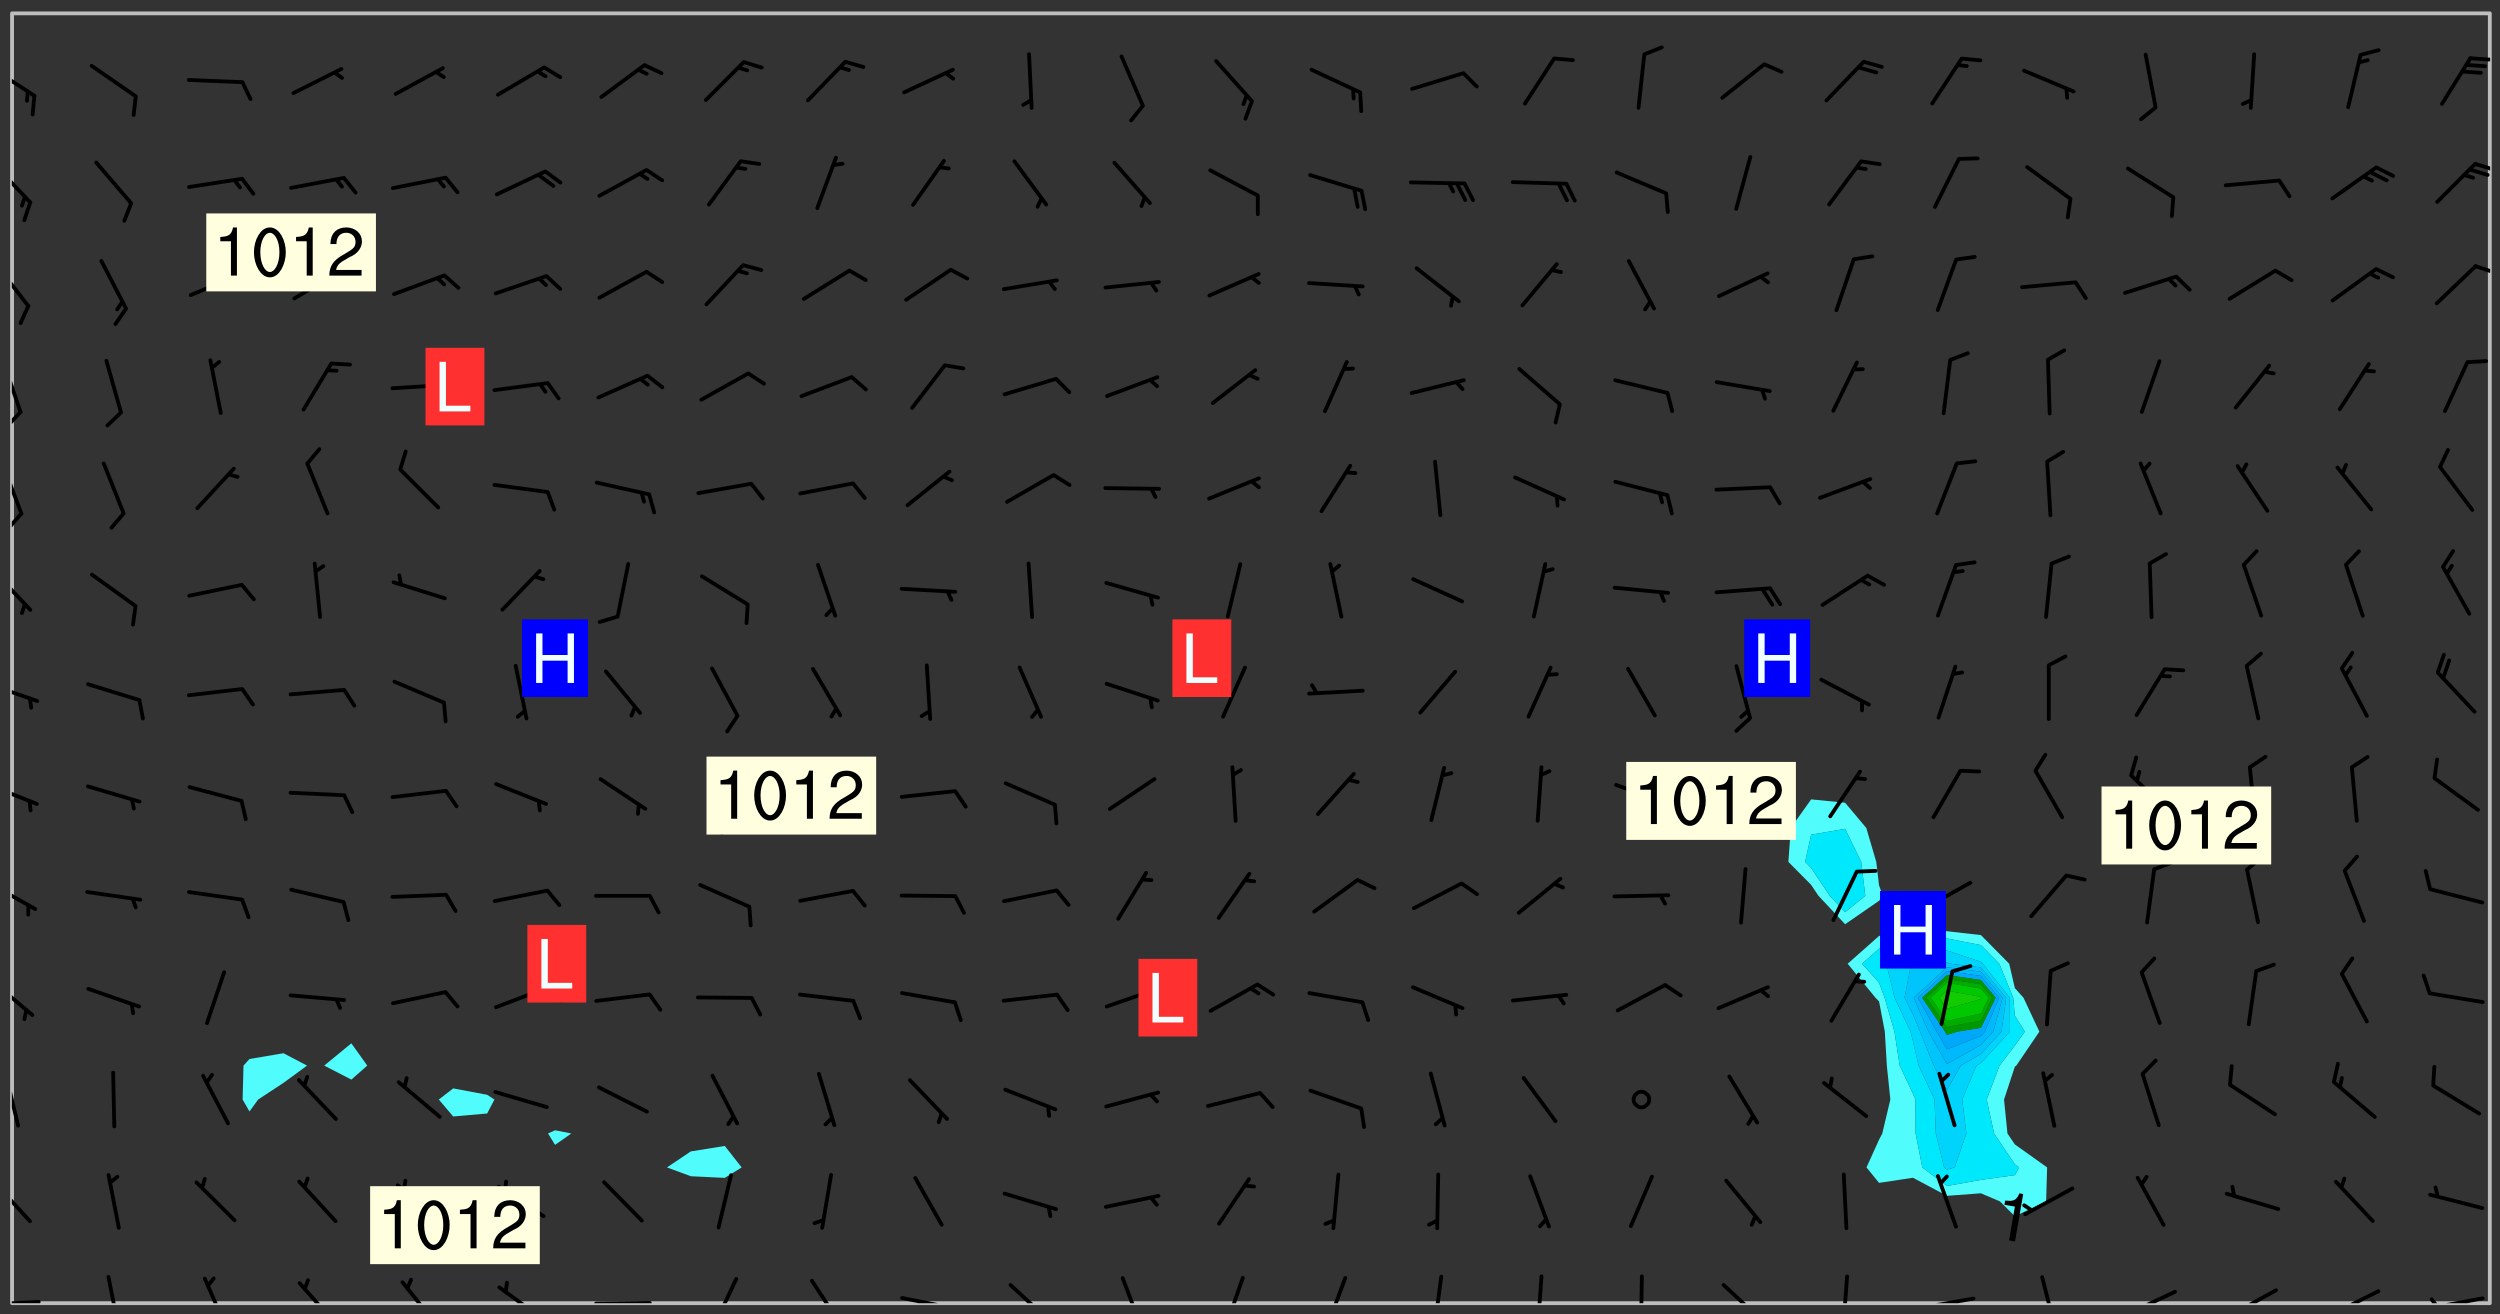 <svg xmlns="http://www.w3.org/2000/svg" role="img" xmlns:xlink="http://www.w3.org/1999/xlink" viewBox="142.45 309.95 326.84 171.84"><rect x="142.45" y="309.95" width="326.84" height="171.84" fill="#333333" stroke="none"/><defs><clipPath id="clip2"><path d="M 144 311.672 L 145 311.672 L 145 480.328 L 144 480.328 Z M 144 311.672"/></clipPath><clipPath id="clip3"><path d="M 144 311.672 L 468 311.672 L 468 480.328 L 144 480.328 Z M 144 311.672"/></clipPath><clipPath id="clip4"><path d="M 467 311.672 L 468 311.672 L 468 480.328 L 467 480.328 Z M 467 311.672"/></clipPath><clipPath id="clip5"><path d="M 144 479 L 148 479 L 148 480.328 L 144 480.328 Z M 144 479"/></clipPath><clipPath id="clip6"><path d="M 156 476 L 159 476 L 159 480.328 L 156 480.328 Z M 156 476"/></clipPath><clipPath id="clip7"><path d="M 168 476 L 173 476 L 173 480.328 L 168 480.328 Z M 168 476"/></clipPath><clipPath id="clip8"><path d="M 181 477 L 187 477 L 187 480.328 L 181 480.328 Z M 181 477"/></clipPath><clipPath id="clip9"><path d="M 194 477 L 200 477 L 200 480.328 L 194 480.328 Z M 194 477"/></clipPath><clipPath id="clip10"><path d="M 207 478 L 214 478 L 214 480.328 L 207 480.328 Z M 207 478"/></clipPath><clipPath id="clip11"><path d="M 220 480 L 228 480 L 228 480.328 L 220 480.328 Z M 220 480"/></clipPath><clipPath id="clip12"><path d="M 235 476 L 239 476 L 239 480.328 L 235 480.328 Z M 235 476"/></clipPath><clipPath id="clip13"><path d="M 248 477 L 253 477 L 253 480.328 L 248 480.328 Z M 248 477"/></clipPath><clipPath id="clip14"><path d="M 260 479 L 268 479 L 268 480.328 L 260 480.328 Z M 260 479"/></clipPath><clipPath id="clip15"><path d="M 274 477 L 280 477 L 280 480.328 L 274 480.328 Z M 274 477"/></clipPath><clipPath id="clip16"><path d="M 288 476 L 292 476 L 292 480.328 L 288 480.328 Z M 288 476"/></clipPath><clipPath id="clip17"><path d="M 302 476 L 306 476 L 306 480.328 L 302 480.328 Z M 302 476"/></clipPath><clipPath id="clip18"><path d="M 315 476 L 319 476 L 319 480.328 L 315 480.328 Z M 315 476"/></clipPath><clipPath id="clip19"><path d="M 329 476 L 332 476 L 332 480.328 L 329 480.328 Z M 329 476"/></clipPath><clipPath id="clip20"><path d="M 343 476 L 345 476 L 345 480.328 L 343 480.328 Z M 343 476"/></clipPath><clipPath id="clip21"><path d="M 356 476 L 358 476 L 358 480.328 L 356 480.328 Z M 356 476"/></clipPath><clipPath id="clip22"><path d="M 367 477 L 374 477 L 374 480.328 L 367 480.328 Z M 367 477"/></clipPath><clipPath id="clip23"><path d="M 383 476 L 385 476 L 385 480.328 L 383 480.328 Z M 383 476"/></clipPath><clipPath id="clip24"><path d="M 393 479 L 401 479 L 401 480.328 L 393 480.328 Z M 393 479"/></clipPath><clipPath id="clip25"><path d="M 409 476 L 412 476 L 412 480.328 L 409 480.328 Z M 409 476"/></clipPath><clipPath id="clip26"><path d="M 420 478 L 428 478 L 428 480.328 L 420 480.328 Z M 420 478"/></clipPath><clipPath id="clip27"><path d="M 420 480 L 422 480 L 422 480.328 L 420 480.328 Z M 420 480"/></clipPath><clipPath id="clip28"><path d="M 433 478 L 441 478 L 441 480.328 L 433 480.328 Z M 433 478"/></clipPath><clipPath id="clip29"><path d="M 433 480 L 435 480 L 435 480.328 L 433 480.328 Z M 433 480"/></clipPath><clipPath id="clip30"><path d="M 446 478 L 454 478 L 454 480.328 L 446 480.328 Z M 446 478"/></clipPath><clipPath id="clip31"><path d="M 446 480 L 449 480 L 449 480.328 L 446 480.328 Z M 446 480"/></clipPath><clipPath id="clip32"><path d="M 459 479 L 468 479 L 468 480.328 L 459 480.328 Z M 459 479"/></clipPath><clipPath id="clip33"><path d="M 460 479 L 462 479 L 462 480.328 L 460 480.328 Z M 460 479"/></clipPath><clipPath id="clip34"><path d="M 144 464 L 147 464 L 147 470 L 144 470 Z M 144 464"/></clipPath><clipPath id="clip35"><path d="M 144 450 L 146 450 L 146 458 L 144 458 Z M 144 450"/></clipPath><clipPath id="clip36"><path d="M 144 437 L 147 437 L 147 443 L 144 443 Z M 144 437"/></clipPath><clipPath id="clip37"><path d="M 144 425 L 148 425 L 148 430 L 144 430 Z M 144 425"/></clipPath><clipPath id="clip38"><path d="M 144 412 L 148 412 L 148 416 L 144 416 Z M 144 412"/></clipPath><clipPath id="clip39"><path d="M 144 399 L 148 399 L 148 402 L 144 402 Z M 144 399"/></clipPath><clipPath id="clip40"><path d="M 144 384 L 147 384 L 147 390 L 144 390 Z M 144 384"/></clipPath><clipPath id="clip41"><path d="M 144 370 L 146 370 L 146 378 L 144 378 Z M 144 370"/></clipPath><clipPath id="clip42"><path d="M 144 376 L 146 376 L 146 380 L 144 380 Z M 144 376"/></clipPath><clipPath id="clip43"><path d="M 144 356 L 146 356 L 146 365 L 144 365 Z M 144 356"/></clipPath><clipPath id="clip44"><path d="M 144 363 L 146 363 L 146 366 L 144 366 Z M 144 363"/></clipPath><clipPath id="clip45"><path d="M 144 344 L 147 344 L 147 351 L 144 351 Z M 144 344"/></clipPath><clipPath id="clip46"><path d="M 465 344 L 468 344 L 468 346 L 465 346 Z M 465 344"/></clipPath><clipPath id="clip47"><path d="M 144 331 L 147 331 L 147 337 L 144 337 Z M 144 331"/></clipPath><clipPath id="clip48"><path d="M 465 331 L 468 331 L 468 333 L 465 333 Z M 465 331"/></clipPath><clipPath id="clip49"><path d="M 144 318 L 148 318 L 148 323 L 144 323 Z M 144 318"/></clipPath><clipPath id="clip50"><path d="M 465 317 L 468 317 L 468 318 L 465 318 Z M 465 317"/></clipPath><g id="surface58" clip-path="url(#clip1)"><path fill="#fff" fill-opacity="0" fill-rule="evenodd" d="M 0 0 L 1000 0 L 1000 1000 L 0 1000 Z M 0 0"/><path fill="#d3d3d3" fill-opacity="0" fill-rule="evenodd" d="M162.152 355.867L161.918 356.16 161.977 356.395 162.094 356.566 162.27 356.801 162.562 357.148 162.676 357.207 162.793 357.035 162.852 356.801 163.027 356.625 163.492 356.449 164.191 356.449 164.426 356.742 164.715 357.559 164.773 357.734 164.949 357.965 165.301 358.199 166 358.898 166.172 359.074 166.406 359.422 166.641 359.832 166.93 360.414 167.34 360.879 167.57 361.113 167.805 361.289 167.922 361.52 168.098 361.812 168.27 362.977 168.27 363.211 168.328 363.5 168.387 363.617 168.504 363.734 168.852 364.145 168.969 364.316 169.145 364.492 169.32 364.727 169.438 364.898 169.609 365.25 169.668 365.484 169.902 365.891 170.137 365.832 169.961 366.008 169.902 366.938 169.32 366.938 169.086 366.824 168.738 366.938 168.621 367.055 168.562 367.348 168.504 367.523 168.387 367.695 167.922 367.988 167.863 368.223 167.805 368.336 167.805 368.98 167.863 369.152 167.863 369.562 167.922 369.621 167.922 370.027 167.98 370.434 168.098 370.609 168.156 370.668 168.387 371.309 168.328 371.602 168.328 372.301 168.27 372.883 168.27 373.117 168.211 373.348 168.156 373.699 168.156 375.621 168.211 375.738 168.637 375.738 168.27 375.855 168.246 376.207 169.137 377.375 170.879 377.914 172.219 378.273 172.219 378.812 172.309 379.621 172.844 380.336 174.363 380.605 175.254 380.52 175.344 381.684 175.879 381.863 177.039 381.684 179.094 380.699 180.254 380.336 182.133 380.16 183.828 379.98 183.648 380.699 182.133 380.785 180.883 380.875 180.078 381.145 179.004 381.953 179.273 382.672 179.809 383.57 179.629 384.195 179.363 385.004 179.629 386.082 180.254 386.98 181.059 387.16 182.309 386.98 182.043 387.703 182.141 388.207 182.195 388.5 182.195 388.672 182.254 388.965 182.254 389.371 182.43 389.488 182.781 389.605 183.188 389.605 183.48 389.43 183.594 389.312 183.652 389.195 183.77 388.965 183.828 388.789 184.18 388.324 184.41 388.148 184.586 388.09 184.762 388.148 184.82 388.324 184.938 389.312 184.992 389.781 185.051 389.953 185.168 390.188 185.344 390.246 186.16 390.305 186.449 390.305 186.566 390.539 186.625 390.945 186.684 391.297 186.684 392.402 186.801 392.695 186.918 393.043 187.207 393.742 187.383 394.094 187.965 394.848 188.316 395.023 188.488 395.082 188.957 395.316 189.598 395.781 189.945 396.016 190.238 396.191 190.531 396.246 190.762 396.309 191.578 396.656 191.871 396.832 191.984 397.004 192.336 397.355 192.453 397.531 192.977 398.172 192.977 398.461 193.035 398.812 193.035 399.16 193.094 399.512 193.152 399.801 193.27 399.859 193.441 399.918 193.617 399.918 194.199 400.152 194.375 400.27 194.551 400.559 194.727 400.793 194.84 401.027 195.133 401.258 195.25 401.375 195.25 401.785 195.309 401.84 195.598 402.074 195.832 402.191 195.891 402.309 196.008 402.48 196.066 402.598 196.297 402.832 196.355 403.008 196.59 403.066 196.707 403.125 196.59 403.238 196.531 403.355 196.531 403.473 196.414 403.766 196.297 404.055 196.297 404.637 196.473 404.754 196.59 404.812 196.648 404.93 196.766 405.047 196.879 405.105 197.055 405.453 197.113 405.805 197.172 406.211 197.172 406.387 197.113 406.562 196.996 407.262 196.996 407.434 197.113 407.609 197.406 407.902 197.812 407.902 197.988 408.02 198.105 408.191 198.223 408.484 198.223 408.719 197.695 408.719 197.465 408.484 197.23 408.484 197.055 408.543 196.996 409.242 197.055 409.59 197.172 409.766 197.348 410.176 197.465 410.406 197.754 410.875 197.93 410.93 198.453 410.93 198.688 410.988 199.445 411.629 199.504 411.922 199.504 412.156 199.562 412.215 199.793 412.562 199.793 412.914 199.676 413.086 199.676 413.379 199.969 413.668 200.262 413.844 200.434 413.902 200.727 414.078 201.02 414.195 201.602 414.602 201.891 414.836 202.184 415.012 202.402 415.172 202.418 415.184 202.648 415.359 203.289 415.883 203.465 416.117 203.582 416.293 203.758 416.469 203.871 416.641 203.871 417.281 203.988 417.457 204.457 417.574 205.039 417.691 205.273 417.75 205.504 417.863 205.797 417.98 205.91 418.039 206.496 418.391 206.785 418.562 206.961 418.625 207.137 418.68 207.312 418.738 208.012 419.09 208.301 419.266 208.535 419.32 208.824 419.496 209.059 419.613 209.699 420.02 209.992 420.137 210.164 420.195 210.398 420.254 210.809 420.312 211.039 420.371 211.273 420.488 211.332 420.66 210.922 420.836 211.391 420.895 211.449 421.188 211.562 421.422 211.738 421.477 211.973 421.535 212.148 421.594 212.555 421.711 213.195 421.945 213.312 422.117 213.371 422.352 213.371 422.527 213.312 422.645 213.254 423.051 213.488 423.285 213.605 423.344 213.953 423.461 214.594 423.691 214.77 423.809 215.059 423.926 215.234 424.102 215.469 424.566 216.051 425.672 216.227 425.848 216.574 426.023 216.75 426.141 217.102 426.258 218.148 426.781 218.383 426.84 218.848 426.953 219.141 427.012 219.605 427.188 220.363 427.77 220.598 428.004 220.945 428.469 221.121 428.645 221.41 428.879 222.227 429.578 222.52 429.754 222.809 430.043 223.102 430.219 223.395 430.508 224.09 431.148 224.266 431.324 224.559 431.559 224.848 431.793 225.316 432.082 225.957 432.664 226.305 432.898 226.539 433.191 226.887 433.539 227.238 434.004 228.172 434.996 228.52 435.402 228.637 435.578 228.871 435.637 228.984 435.754 229.629 435.93 229.859 436.043 230.094 436.102 230.387 436.277 230.617 436.395 231.551 437.094 231.957 437.5 232.191 437.676 232.598 437.852 232.832 437.969 233.648 438.316 233.996 438.551 234.23 438.668 234.523 438.957 234.754 439.074 235.512 439.426 235.863 439.598 236.094 439.656 236.387 439.773 236.621 439.832 237.492 440.008 238.309 440.008 238.777 440.238 238.949 440.297 239.824 440.996 240.289 441.113 240.582 441.172 240.758 441.23 240.988 441.289 241.457 441.348 241.805 441.406 242.156 441.465 242.562 441.523 242.855 441.523 243.027 441.582 243.027 441.812 243.203 441.988 243.496 441.988 243.844 442.047 244.195 442.105 244.895 442.223 245.535 442.223 246 441.988 246.293 441.812 246.465 441.695 246.875 441.523 247.164 441.348 248.098 440.883 248.566 440.59 249.09 440.297 249.555 440.125 250.02 439.949 251.07 439.484 251.359 439.367 251.77 439.25 252.059 439.133 252.586 438.957 254.102 438.258 254.684 437.91 254.973 437.852 255.266 437.793 255.613 437.676 256.488 437.445 256.84 437.328 256.953 437.328 257.188 437.27 258.062 437.035 258.297 436.977 259.109 436.977 259.461 436.918 260.277 436.801 260.449 436.742 260.801 436.688 261.094 436.629 261.324 436.57 262.141 436.395 262.316 436.336 262.664 436.336 262.898 436.277 263.363 436.16 264.121 435.988 264.355 435.93 264.703 435.93 265.113 435.812 265.402 435.754 266.688 435.695 266.977 435.695 267.387 435.637 267.617 435.578 267.793 435.578 268.668 435.461 269.074 435.461 269.484 435.344 269.832 435.344 270.184 435.23 271.055 435.172 272.805 435.172 273.852 435.461 274.262 435.578 274.551 435.695 274.902 435.812 275.191 435.93 276.242 436.102 276.531 436.16 276.824 436.16 277.117 436.219 277.289 436.277 277.699 436.336 277.871 436.395 277.988 436.453 278.105 436.453 278.223 436.512 278.574 436.57 278.688 436.57 279.098 436.637 281.02 437.031 282.945 437.426 284.465 437.875 286.16 438.594 288.305 439.398 289.91 438.68 291.34 437.875 292.5 436.797 293.75 436.348 296.785 435.629 298.66 435.27 300.805 433.922 303.039 432.668 305.539 431.41 307.234 430.961 309.02 430.781 310.18 430.512 310.805 431.051 312.145 430.781 312.859 429.793 313.844 428.449 314.289 428.27 315.094 427.91 316.969 427.371 318.754 426.922 320.004 426.652 321.164 426.562 322.863 426.473 324.824 426.203 326.074 426.113 326.613 426.113 327.238 426.023 328.129 426.023 330.273 425.844 332.684 425.664 335.273 425.574 336.969 425.754 338.578 425.844 340.008 426.203 341.168 426.922 343.043 427.91 344.203 429.438 344.469 430.152 345.098 430.242 345.453 431.141 345.988 431.68 346.523 433.207 347.598 433.566 348.133 433.566 347.328 434.102 347.418 435.809 348.133 438.504 349.023 439.309 349.918 440.297 350.633 441.555 352.418 442.094 353.938 441.914 354.293 443.258 355.902 442.453 356.883 441.914 357.152 442.184 357.469 441.969 357.688 441.824 358.488 442.273 358.938 441.914 359.293 441.914 359.828 441.645 360.367 440.926 360.902 440.656 361.527 439.668 362.688 440.117 363.527 440.488 364.922 441.105 366.617 440.926 368.223 440.926 370.008 441.016 370.188 439.309 370.723 437.965 371.527 438.234 372.02 439.082 372.422 439.488 372.332 440.027 372.332 440.387 373.047 440.836 373.758 440.566 375.188 440.566 375.547 441.555 375.992 442.812 376.707 444.156 377.957 444.785 379.652 445.414 380.367 445.234 380.547 444.695 381.527 444.605 381.977 444.965 382.062 446.223 381.797 446.852 381.262 447.031 381.262 447.57 381.977 448.555 382.242 449.094 383.227 450.082 384.027 451.16 383.762 451.52 383.672 452.418 383.047 454.75 382.691 456.816 382.602 458.609 382.422 459.328 382.332 459.867 382.332 461.305 381.352 463.188 380.992 464.895 380.457 465.793 379.652 466.961 379.387 467.5 381.441 468.754 381.527 469.113 381.172 469.652 381.082 469.473 381.082 470.281 381.172 471.719 380.727 472.434 379.652 472.527 379.387 473.242 379.922 474.141 380.727 474.859 381.887 475.668 383.227 475.938 383.672 476.297 383.316 476.746 381.527 476.656 380.277 476.207 379.562 475.488 378.938 475.398 378.762 478.988 378.574 480.297 467.934 480.297 467.934 311.703 412.664 311.703 412.664 360.785 413.426 360.91 416.715 361.453 418.738 364.289 418.738 367.043 421.09 367.375 423.438 367.707 427.488 367.707 426.109 371.867 424.086 372.574 422.062 373.277 421.52 373.621 418.926 375.238 418.738 375.355 416.715 373.277 415.984 370.535 413.312 368.457 411.938 364.957 411.871 364.875 409.914 362.203 412.664 360.785 412.664 311.703 294.422 311.703 294.422 403.117 294.539 403.148 294.672 403.16 294.746 403.234 294.852 403.281 294.941 403.34 295.027 403.398 295.117 403.457 295.414 403.754 295.473 403.844 295.504 403.961 295.531 404.078 295.547 404.215 295.516 404.332 295.457 404.422 295.398 404.508 295.355 404.613 295.309 404.715 295.281 404.836 295.281 404.98 295.457 405.25 295.605 405.398 295.68 405.484 295.754 405.559 295.797 405.664 295.859 405.754 295.918 405.84 295.961 405.945 296.02 406.035 296.066 406.137 296.109 406.242 296.168 406.328 296.285 406.508 296.359 406.582 296.422 406.668 296.48 406.758 296.523 406.863 296.582 406.953 296.641 407.039 296.703 407.129 296.762 407.219 296.805 407.32 296.922 407.5 296.996 407.574 297.055 407.66 297.129 407.734 297.219 407.793 297.324 407.84 297.473 407.84 297.605 407.824 297.738 407.84 297.84 407.793 297.914 407.719 297.961 407.617 297.945 407.484 297.945 407.336 297.898 407.23 297.871 407.113 297.824 407.012 297.797 406.891 297.754 406.789 297.691 406.699 297.648 406.598 297.605 406.492 297.574 406.375 297.559 406.242 297.547 406.105 297.633 406.047 297.691 405.961 297.812 405.93 297.855 406.035 297.871 406.168 297.871 406.285 297.93 406.387 297.988 406.477 298.078 406.535 298.227 406.684 298.285 406.773 298.328 406.879 298.316 406.98 298.402 407.039 298.508 407.086 298.594 407.145 298.684 407.203 298.758 407.277 298.641 407.305 298.535 407.352 298.449 407.41 298.375 407.484 298.316 407.574 298.254 407.66 298.227 407.781 298.18 407.883 298.137 407.988 298.105 408.105 298.094 408.238 298.078 408.371 298.078 408.52 298.105 408.637 298.152 408.742 298.195 408.844 298.254 408.934 298.328 409.008 298.418 409.066 298.492 409.141 298.582 409.199 298.641 409.289 298.684 409.395 298.73 409.496 298.848 409.527 298.98 409.543 299.129 409.543 299.246 409.512 299.352 409.555 299.395 409.66 299.441 409.762 299.469 409.883 299.5 410 299.527 410.117 299.559 410.238 299.586 410.355 299.691 410.398 299.793 410.445 299.926 410.43 300.074 410.578 300.137 410.664 300.211 410.738 300.281 410.812 300.371 410.875 300.477 410.918 300.578 410.961 300.695 410.992 300.832 411.008 300.949 410.977 301.023 410.902 301.051 410.785 301.039 410.652 301.008 410.531 300.98 410.414 301.023 410.309 301.141 410.309 301.23 410.371 301.348 410.398 301.496 410.398 301.629 410.414 301.777 410.414 301.91 410.43 302.043 410.414 302.191 410.414 302.324 410.398 302.457 410.387 302.594 410.398 302.711 410.371 302.844 410.355 303.035 410.297 302.977 410.473 302.961 410.605 302.934 410.727 302.918 410.859 302.859 410.945 302.727 410.961 302.621 411.008 302.516 411.051 302.398 411.082 302.281 411.109 302.016 411.141 301.867 411.141 301.734 411.156 301.66 411.23 301.719 411.316 301.867 411.465 301.984 411.645 302.059 411.715 302.148 411.777 302.238 411.836 302.324 411.895 302.414 411.953 302.516 411.996 302.621 412.059 302.727 412.102 302.812 412.16 302.918 412.207 303.02 412.25 303.199 412.367 303.258 412.457 303.215 412.559 303.168 412.664 303.184 412.797 303.406 413.02 303.465 413.109 303.508 413.211 303.539 413.332 303.582 413.434 303.598 413.566 303.629 413.684 303.641 413.82 303.672 413.938 303.82 414.086 303.922 414.129 304.027 414.172 304.145 414.203 304.277 414.219 304.414 414.234 304.531 414.234 304.648 414.203 304.738 414.145 304.781 414.039 304.828 413.938 304.871 413.832 304.902 413.715 304.914 413.582 304.914 413.434 304.902 413.301 304.887 413.168 304.855 413.051 304.812 412.945 304.766 412.84 304.723 412.738 304.68 412.633 304.664 412.5 304.68 412.367 304.707 412.25 304.738 412.133 304.766 412.012 304.812 411.91 304.902 411.852 304.988 411.789 305.062 411.715 305.152 411.656 305.375 411.434 305.434 411.348 305.508 411.273 305.625 411.094 305.684 411.008 305.684 410.859 305.609 410.785 305.508 410.738 305.402 410.695 305.301 410.652 305.242 410.562 305.195 410.457 305.168 410.34 305.258 410.281 305.375 410.25 305.477 410.207 305.656 410.09 305.805 409.941 305.816 409.809 305.805 409.703 305.715 409.645 305.582 409.66 305.434 409.66 305.301 409.676 305.168 409.66 305.047 409.629 304.961 409.57 304.887 409.496 304.828 409.406 304.766 409.32 304.648 409.141 304.59 409.055 304.621 408.934 304.707 408.875 304.828 408.844 304.887 408.758 304.887 408.637 304.855 408.52 304.797 408.43 304.738 408.344 304.691 408.238 304.664 408.121 304.648 407.988 304.707 407.898 304.781 407.824 304.871 407.766 304.988 407.586 305.062 407.512 305.121 407.426 305.27 407.277 305.391 407.246 305.523 407.23 305.656 407.246 305.73 407.32 305.773 407.426 305.789 407.559 305.758 407.676 305.641 407.707 305.508 407.719 305.359 407.867 305.316 407.973 305.27 408.074 305.242 408.195 305.211 408.312 305.211 408.461 305.242 408.578 305.285 408.684 305.344 408.773 305.418 408.844 305.492 408.918 305.609 408.949 305.73 408.977 305.848 408.949 305.98 408.934 306.098 408.934 306.188 408.992 306.262 409.066 306.309 409.172 306.367 409.258 306.469 409.305 306.602 409.32 306.707 409.363 306.793 409.422 306.781 409.527 306.707 409.602 306.527 409.719 306.469 409.809 306.379 409.867 306.309 409.941 306.234 410.016 306.172 410.105 306.145 410.223 306.129 410.355 306.145 410.488 306.129 410.621 306.129 410.77 306.145 410.902 306.172 411.02 306.203 411.141 306.277 411.215 306.367 411.273 306.453 411.332 306.543 411.391 306.66 411.422 306.66 411.508 306.559 411.555 306.469 411.613 306.203 411.645 306.086 411.672 305.938 411.672 305.832 411.715 305.73 411.762 305.672 411.852 305.609 412.086 305.598 412.219 305.566 412.34 305.551 412.473 305.551 412.766 305.539 412.898 305.551 413.035 305.566 413.168 305.699 413.184 305.832 413.195 305.953 413.227 306.039 413.285 306.113 413.359 306.16 413.465 306.203 413.566 306.219 413.699 306.219 414.145 306.203 414.277 306.203 414.723 306.234 414.988 306.262 415.105 306.277 415.238 306.309 415.355 306.395 415.566 306.426 415.832 306.426 415.98 306.395 416.098 306.367 416.215 306.336 416.336 306.309 416.453 306.277 416.57 306.246 416.691 306.234 416.824 306.219 416.957 306.309 417.016 306.426 416.984 306.527 417 306.574 417.105 306.543 417.371 306.543 417.812 306.5 417.918 306.453 418.023 306.41 418.125 306.367 418.23 306.309 418.316 306.277 418.438 306.234 418.555 306.203 418.672 306.188 418.805 306.203 418.938 306.262 419.027 306.367 419.074 306.453 419.133 306.512 419.219 306.5 419.355 306.469 419.473 306.426 419.574 306.426 420.02 306.41 420.152 306.41 420.301 306.379 420.418 306.336 420.523 306.309 420.641 306.262 420.746 306.219 420.848 306.188 420.969 306.16 421.086 306.129 421.219 306.098 421.336 306.07 421.453 306.027 421.559 305.996 421.676 305.965 421.797 305.953 421.93 305.938 422.062 305.938 422.359 305.965 422.477 305.965 422.625 306.012 423.023 306.039 423.141 306.098 423.23 306.219 423.262 306.367 423.262 306.5 423.246 306.559 423.336 306.559 423.453 306.5 423.543 306.41 423.602 306.309 423.645 306.203 423.691 306.113 423.75 306.027 423.809 305.891 423.824 305.773 423.793 305.641 423.777 305.539 423.824 305.477 423.91 305.465 424.047 305.449 424.18 305.418 424.297 305.391 424.414 305.375 424.547 305.344 424.668 305.344 424.965 305.359 425.098 305.391 425.215 305.391 425.363 305.402 425.496 305.402 425.645 305.375 425.762 305.328 425.863 305.301 425.984 305.27 426.102 305.211 426.191 305.137 426.266 305.035 426.309 304.93 426.355 304.812 426.383 304.691 426.414 304.59 426.367 304.648 426.281 304.754 426.234 304.781 426.117 304.812 426 304.84 425.879 304.871 425.762 304.871 425.613 304.887 425.48 304.855 425.363 304.812 425.258 304.707 425.273 304.633 425.348 304.531 425.391 304.441 425.453 304.367 425.527 304.324 425.629 304.309 425.762 304.277 425.879 304.25 426 304.219 426.117 304.191 426.234 304.16 426.355 304.133 426.473 304.102 426.59 304.059 426.695 303.969 426.754 303.879 426.754 303.762 426.723 303.73 426.637 303.746 426.5 303.715 426.383 303.715 426.234 303.703 426.102 303.703 425.953 303.641 425.719 303.613 425.598 303.57 425.496 303.523 425.391 303.465 425.305 303.406 425.215 303.363 425.109 303.301 425.023 303.152 424.875 303.082 424.801 302.977 424.754 302.871 424.711 302.77 424.668 302.473 424.371 302.383 424.297 302.297 424.238 302.191 424.195 302.102 424.133 302.016 424.074 301.91 424.031 301.82 423.973 301.734 423.91 301.66 423.84 301.555 423.793 301.469 423.734 301.363 423.691 301.273 423.629 301.172 423.586 301.066 423.543 300.98 423.484 300.875 423.438 300.77 423.395 300.668 423.348 300.578 423.289 300.477 423.246 300.371 423.203 300.281 423.141 300.164 423.113 300.031 423.098 299.898 423.113 299.75 423.113 299.617 423.129 299.5 423.098 299.41 423.039 299.336 422.965 299.246 422.906 299.145 422.859 298.996 422.859 298.875 422.832 298.773 422.789 298.699 422.715 298.582 422.535 298.492 422.477 298.391 422.434 298.301 422.371 298.195 422.328 298.105 422.27 298.02 422.211 297.914 422.164 297.855 422.078 297.797 421.988 297.754 421.883 297.707 421.781 297.633 421.707 297.547 421.648 297.473 421.574 297.383 421.516 297.16 421.293 297.117 421.188 297.086 420.922 297.191 420.879 297.336 420.879 297.441 420.922 297.516 420.996 297.605 421.055 297.691 421.113 297.797 421.16 297.887 421.219 298.035 421.367 298.105 421.441 298.254 421.59 298.316 421.676 298.391 421.75 298.477 421.809 298.551 421.883 298.641 421.945 298.73 422.004 298.816 422.062 299.086 422.238 299.188 422.285 299.293 422.328 299.395 422.371 299.441 422.297 299.5 422.211 299.574 422.137 299.645 422.062 299.75 422.105 299.824 422.18 299.883 422.27 299.926 422.371 299.973 422.477 300.016 422.582 300.137 422.609 300.254 422.582 300.328 422.492 300.371 422.387 300.43 422.297 300.504 422.223 300.609 422.18 300.727 422.152 300.859 422.164 300.949 422.223 301.098 422.371 301.156 422.461 301.199 422.566 301.246 422.668 301.289 422.773 301.332 422.875 301.438 422.922 301.543 422.965 301.676 422.98 301.762 422.922 301.82 422.832 301.895 422.758 302 422.715 302.117 422.742 302.223 422.789 302.324 422.832 302.43 422.875 302.531 422.922 302.711 423.039 302.711 423.156 302.695 423.289 302.711 423.422 302.727 423.559 302.785 423.645 302.887 423.691 303.008 423.719 303.125 423.75 303.273 423.75 303.391 423.719 303.449 423.629 303.629 423.512 303.688 423.422 303.762 423.348 303.82 423.262 303.938 423.082 304.117 422.965 304.234 422.996 304.324 423.055 304.367 423.129 304.352 423.262 304.352 423.379 304.441 423.438 304.59 423.438 304.723 423.422 304.855 423.41 305.121 423.379 305.227 423.336 305.344 423.305 305.465 423.277 305.539 423.203 305.609 423.129 305.672 423.039 305.656 422.934 305.609 422.832 305.508 422.789 305.402 422.773 305.285 422.801 305.02 422.832 304.871 422.832 304.797 422.758 304.707 422.699 304.59 422.668 304.473 422.641 304.34 422.625 304.191 422.625 304.059 422.641 303.762 422.641 303.656 422.594 303.508 422.445 303.465 422.344 303.406 422.254 303.629 422.031 303.715 421.973 303.82 421.93 303.938 421.898 304.07 421.883 304.203 421.898 304.34 421.914 304.441 421.957 304.574 421.945 304.664 421.883 304.766 421.84 304.828 421.75 304.781 421.648 304.691 421.59 304.574 421.559 304.473 421.516 304.414 421.426 304.352 421.336 304.352 421.219 304.367 421.086 304.473 421.039 304.547 420.969 304.547 420.848 304.457 420.789 304.426 420.672 304.516 420.613 304.59 420.539 304.633 420.434 304.691 420.344 304.738 420.242 304.754 420.109 304.754 419.961 304.707 419.855 304.664 419.754 304.574 419.695 304.441 419.68 304.34 419.637 304.203 419.621 304.086 419.59 303.641 419.59 303.508 419.574 303.375 419.562 303.242 419.547 303.125 419.516 302.977 419.516 302.844 419.5 302.711 419.488 302.445 419.457 302.324 419.414 302.238 419.355 302.164 419.281 302.164 419.133 302.176 419 302.281 418.953 302.383 418.91 302.516 418.895 302.668 418.895 302.801 418.879 303.094 418.879 303.215 418.91 303.316 418.953 303.406 419.012 303.641 419.074 303.762 419.027 303.852 418.969 303.953 418.926 304.086 418.91 304.191 418.953 304.293 419 304.426 419.012 304.547 418.984 304.691 418.984 304.812 418.953 304.93 418.926 305.035 418.879 305.109 418.805 305.195 418.746 305.344 418.598 305.402 418.512 305.449 418.406 305.477 418.289 305.492 418.184 305.391 418.141 305.301 418.082 305.184 418.051 305.078 418.008 304.988 417.945 304.914 417.859 304.84 417.785 304.738 417.742 304.633 417.695 304.531 417.652 304.473 417.562 304.426 417.461 304.34 417.25 304.277 417.164 304.219 417.074 304.145 417 304.059 416.941 303.789 416.941 303.672 416.973 303.582 417.031 303.48 417.074 303.348 417.09 303.242 417.074 303.215 416.957 303.152 416.867 303.035 416.836 302.934 416.793 302.785 416.645 302.754 416.527 302.738 416.422 302.812 416.348 302.992 416.23 303.109 416.203 303.227 416.172 303.363 416.188 303.465 416.23 303.57 416.273 303.672 416.32 303.777 416.363 303.895 416.395 304.027 416.41 304.145 416.438 304.277 416.453 304.383 416.438 304.473 416.379 304.398 416.305 304.293 416.262 304.219 416.188 304.145 416.098 303.996 415.949 303.91 415.891 303.82 415.832 303.746 415.758 303.656 415.699 303.555 415.652 303.434 415.625 303.332 415.578 303.227 415.535 303.109 415.504 303.008 415.461 302.887 415.43 302.738 415.43 302.621 415.461 302.516 415.504 302.43 415.566 302.25 415.684 302.164 415.742 302.074 415.801 301.969 415.848 301.883 415.906 301.777 415.949 301.676 415.992 301.57 416.039 301.496 416.113 301.438 416.203 301.379 416.289 301.332 416.395 301.273 416.48 301.199 416.555 301.066 416.543 300.949 416.512 300.832 416.512 300.758 416.586 300.668 416.645 300.594 416.719 300.504 416.777 300.418 416.836 300.312 416.883 300.211 416.926 300.074 416.941 299.973 416.898 299.824 416.75 299.719 416.703 299.633 416.703 299.527 416.75 299.426 416.793 299.305 416.824 299.188 416.793 299.113 416.719 299.113 416.602 299.145 416.48 299.219 416.41 299.277 416.32 299.352 416.246 299.469 416.215 299.574 416.172 299.867 416.172 300 416.156 300.137 416.141 300.238 416.098 300.328 416.039 300.43 415.992 300.52 415.934 300.652 415.922 300.742 415.98 300.875 415.992 300.965 415.934 301.051 415.875 301.156 415.832 301.246 415.773 301.332 415.711 301.422 415.652 301.57 415.504 301.629 415.418 301.688 415.328 301.793 415.285 301.926 415.27 302.043 415.297 302.164 415.328 302.223 415.27 302.281 415.18 302.312 414.914 302.34 414.797 302.445 414.809 302.578 414.824 302.68 414.781 302.77 414.723 302.828 414.633 302.902 414.559 302.961 414.469 303.008 414.367 303.02 414.234 303.008 414.102 302.961 413.996 302.812 413.848 302.754 413.758 302.695 413.672 302.652 413.566 302.652 413.121 302.668 412.988 302.668 412.84 302.68 412.707 302.621 412.648 302.531 412.707 302.43 412.664 302.25 412.547 302.164 412.488 302.102 412.398 302.043 412.309 301.969 412.234 301.883 412.176 301.762 412.207 301.66 412.219 301.555 412.266 301.469 412.324 301.363 412.367 301.215 412.516 301.125 412.574 301.039 412.633 300.949 412.695 300.844 412.738 300.711 412.754 300.711 412.633 300.816 412.59 300.934 412.559 301.008 412.488 301.051 412.383 301.051 412.234 301.023 412.117 300.875 411.969 300.742 411.953 300.594 411.953 300.477 411.984 300.371 412.027 300.27 412.07 300.18 412.133 300.062 412.16 299.988 412.086 300 411.953 299.957 411.852 299.914 411.746 299.824 411.688 299.707 411.715 299.586 411.746 299.469 411.777 299.367 411.82 299.246 411.852 299.145 411.895 299.039 411.938 298.949 411.996 298.848 412.012 298.848 411.895 298.863 411.762 298.805 411.672 298.73 411.715 298.582 411.863 298.523 411.953 298.449 412.027 298.402 412.133 298.359 412.234 298.285 412.309 298.227 412.398 298.152 412.473 298.094 412.559 298.02 412.633 297.93 412.695 297.855 412.766 297.781 412.84 297.68 412.855 297.547 412.871 297.441 412.828 297.441 412.707 297.59 412.559 297.633 412.457 297.691 412.367 297.738 412.266 297.781 412.16 297.84 412.07 297.871 411.953 297.914 411.852 297.945 411.73 297.973 411.613 298.02 411.508 298.062 411.406 298.105 411.301 298.18 411.23 298.27 411.168 298.359 411.109 298.461 411.066 298.758 411.066 299.023 411.035 299.129 410.992 299.055 410.918 298.938 410.887 298.832 410.844 298.742 410.785 298.641 410.738 298.551 410.68 298.449 410.637 298.344 410.594 298.254 410.531 298.168 410.473 298.062 410.43 297.961 410.387 297.84 410.355 297.723 410.324 297.621 410.281 297.5 410.25 297.398 410.207 297.309 410.148 297.266 410.043 297.25 409.91 297.352 409.867 297.484 409.852 297.621 409.867 297.754 409.852 297.855 409.809 297.914 409.719 297.93 409.613 297.84 409.555 297.766 409.48 297.664 409.438 297.574 409.379 297.426 409.23 297.383 409.125 297.367 408.992 297.367 408.699 297.309 408.609 297.219 408.551 297.145 408.477 297.102 408.371 297.07 408.254 297.012 408.164 296.938 408.09 296.82 408.062 296.746 407.988 296.656 407.93 296.566 407.867 296.48 407.809 296.406 407.734 296.348 407.648 296.301 407.543 296.215 407.484 296.066 407.336 295.871 407.277 295.738 407.293 295.637 407.336 295.562 407.41 295.516 407.512 295.473 407.617 295.414 407.707 295.355 407.793 295.059 408.09 294.969 408.148 294.883 408.148 294.82 408.062 294.777 407.957 294.809 407.84 294.867 407.75 294.895 407.633 294.883 407.5 294.793 407.438 294.688 407.484 294.57 407.512 294.453 407.543 294.184 407.719 294.082 407.766 293.965 407.793 293.859 407.84 293.77 407.898 293.668 407.941 293.609 407.855 293.562 407.75 293.578 407.617 293.625 407.512 293.695 407.438 293.77 407.367 293.828 407.277 293.828 407.129 293.785 407.023 293.547 407.023 293.445 407.07 293.414 407.188 293.387 407.305 293.355 407.426 293.281 407.469 293.148 407.484 293.074 407.438 293.031 407.336 292.988 407.23 292.941 407.129 292.898 407.023 292.777 407.055 292.676 407.098 292.543 407.113 292.426 407.145 292.32 407.188 292.23 407.246 292.129 407.293 292.008 407.32 291.875 407.336 291.773 407.293 291.715 407.203 291.668 407.098 291.625 406.996 291.582 406.891 291.582 406.773 291.641 406.684 291.727 406.625 291.906 406.508 292.008 406.461 292.113 406.418 292.219 406.359 292.32 406.316 292.41 406.254 292.512 406.211 292.617 406.152 292.719 406.105 292.809 406.047 292.914 406.004 293.016 405.961 293.105 405.898 293.207 405.855 293.344 405.84 293.461 405.871 293.562 405.914 293.684 405.945 293.785 405.988 293.891 406.035 293.992 406.078 294.098 406.121 294.199 406.168 294.305 406.211 294.406 406.254 294.512 406.301 294.598 406.359 294.703 406.402 294.82 406.434 294.926 406.477 295.027 406.523 295.117 406.582 295.223 406.625 295.324 406.668 295.43 406.715 295.547 406.742 295.648 406.789 295.77 406.816 295.918 406.816 296.004 406.758 296.02 406.656 296.078 406.566 296.051 406.449 295.977 406.375 295.859 406.195 295.785 406.121 295.695 406.047 295.516 405.93 295.43 405.871 295.324 405.828 295.223 405.781 294.953 405.605 294.895 405.516 294.82 405.441 294.762 405.352 294.719 405.25 294.688 405.133 294.672 404.996 294.672 404.434 294.66 404.301 294.645 404.168 294.613 404.051 294.598 403.918 294.586 403.785 294.555 403.664 294.332 403.441 294.273 403.355 294.258 403.25 294.289 403.133 294.422 403.117 294.422 311.703 172.992 311.703 172.992 313.156 172.934 313.391 172.582 314.441 172.41 314.965 172.293 315.312 172.117 315.723 172 315.895 171.766 316.188 171.535 316.246 171.184 316.246 171.066 316.305 170.836 316.711 170.836 317.004 170.953 317.18 171.184 317.41 171.301 317.645 171.941 318.402 172.234 318.867 172.41 319.102 172.641 319.453 172.875 319.801 173.516 320.617 173.691 321.082 173.863 321.492 173.98 322.188 174.156 322.656 174.273 324.055 174.332 324.52 174.332 325.395 174.449 326.441 174.449 331.223 174.391 331.688 174.039 332.969 173.863 333.492 173.75 333.902 173.398 334.832 172.934 336 172.699 336.582 172.582 336.758 172.41 337.105 172.234 337.512 171.883 338.328 171.824 338.621 171.711 338.914 171.594 339.203 171.535 339.379 171.418 340.254 171.359 340.66 171.301 340.777 171.242 340.953 171.184 341.125 170.953 341.652 170.836 341.824 170.836 342.059 170.719 342.293 170.66 342.465 170.484 343.051 170.484 343.34 170.426 343.516 170.426 343.809 170.367 343.922 170.309 344.449 170.309 344.621 170.254 344.855 170.254 347.477 170.078 348.293 169.961 348.469 169.785 348.703 169.668 348.875 169.555 349.109 168.969 350.043 168.738 350.332 168.445 350.797 168.27 351.031 167.98 351.383 167.629 352.082 167.516 352.312 167.34 352.723 167.164 352.953 166.758 353.48 165.941 354.18 165.648 354.352 165.359 354.586 165.184 354.703 165.008 354.879 164.484 355.285 163.957 355.461 163.785 355.637 163.551 355.691 162.91 355.867 162.152 355.867M174.363 386.891L173.289 387.34 173.648 388.234 174.898 387.52 175.344 386.98 174.363 386.891"/><path fill="#d3d3d3" fill-opacity="0" fill-rule="evenodd" d="M201.508 416.598L200.613 416.598 201.062 417.227 202.043 417.586 202.848 417.496 203.293 416.508 203.117 416.598 202.402 416.242 201.508 416.598M356.129 475.668L356.07 475.145 356.07 474.852 356.184 474.559 356.242 474.328 356.711 473.859 356.824 473.859 356.941 473.746 357.059 473.688 357.234 473.688 357.469 473.629 357.816 473.629 358.051 473.688 358.168 473.746 358.398 473.918 358.457 474.094 358.574 474.676 358.574 474.969 358.457 475.145 358.285 475.434 358.109 475.609 357.582 476.133 357.352 476.367 357.234 476.426 357.059 476.426 356.941 476.367 356.535 476.074 356.359 475.957 356.242 475.898 356.184 475.785 356.129 475.668M362.77 464.711L362.711 464.539 362.711 463.43 362.77 463.258 362.945 463.199 363.117 463.141 363.293 463.141 363.527 463.082 363.645 463.141 363.703 463.84 363.645 464.012 363.527 464.188 363.41 464.246 363.176 464.77 363.062 464.828 362.828 464.828 362.77 464.711M372.383 450.32L372.266 450.145 372.266 449.445 372.559 448.57 372.676 448.398 372.852 448.047 372.965 447.816 373.082 447.523 373.434 446.766 373.551 446.535 373.723 446.301 373.898 446.301 374.016 446.242 374.656 446.242 374.773 446.301 375.008 446.535 375.18 446.648 375.531 446.941 375.648 447.059 375.762 447.234 375.762 447.348 375.879 447.406 375.996 447.523 375.996 448.223 375.938 448.398 375.938 448.629 375.879 448.805 375.531 449.855 375.414 450.086 375.297 450.32 375.18 450.379 374.949 450.613 374.309 450.902 373.434 450.902 373.023 450.785 372.383 450.32"/><path fill="none" stroke="#bebebe" stroke-linecap="round" stroke-linejoin="round" stroke-miterlimit="10" stroke-width=".5" d="M 431.957 354.305 L 108.027 354.305 L 108.027 185.68 L 431.957 185.68 L 431.957 354.305" transform="matrix(1 0 0 -1 36 666)"/><g clip-path="url(#clip2)"><path fill="#fff" fill-opacity="0" fill-rule="evenodd" d="M 144 475.891 L 144 480.328 L 144.004 480.328 L 144 480.328 L 144 311.672 L 144.004 311.672 L 144 311.672 L 144 475.891"/></g><g clip-path="url(#clip3)"><path fill="#fff" fill-opacity="0" fill-rule="evenodd" d="M 144.004 480.328 L 144.004 311.672 L 179.508 311.672 L 179.508 447.645 L 175.066 448.398 L 174.285 449.262 L 174.168 453.699 L 175.066 455.258 L 176.195 453.699 L 179.508 451.52 L 182.594 449.262 L 179.508 447.645 L 179.508 311.672 L 188.383 311.672 L 188.383 446.348 L 184.836 449.262 L 188.383 451.094 L 190.465 449.262 L 188.383 446.348 L 188.383 311.672 L 201.699 311.672 L 201.699 452.242 L 199.816 453.699 L 201.699 455.914 L 206.137 455.523 L 207.09 453.699 L 206.137 453.078 L 201.699 452.242 L 201.699 311.672 L 215.016 311.672 L 215.016 457.719 L 214.098 458.137 L 215.016 459.625 L 217.141 458.137 L 215.016 457.719 L 215.016 311.672 L 237.207 311.672 L 237.207 459.766 L 232.766 460.48 L 229.645 462.574 L 232.766 463.727 L 237.207 463.941 L 239.41 462.574 L 237.207 459.766 L 237.207 311.672 L 370.355 311.672 L 370.355 410.859 L 368.27 413.754 L 370.355 415.84 L 372.902 413.754 L 370.355 410.859 L 370.355 311.672 L 379.234 311.672 L 379.234 414.457 L 376.578 418.191 L 376.254 422.629 L 379.234 425.637 L 380.195 427.07 L 383.672 430.781 L 388.109 427.715 L 388.602 427.07 L 388.109 425.695 L 387.746 422.629 L 386.441 418.191 L 383.672 414.898 L 379.234 414.457 L 379.234 311.672 L 396.984 311.672 L 396.984 431.695 L 392.547 431.754 L 388.109 432.312 L 384.008 435.945 L 387.637 440.383 L 388.109 440.863 L 388.863 444.82 L 389.129 449.262 L 389.586 453.699 L 388.531 458.137 L 388.109 458.949 L 386.469 462.574 L 388.109 464.594 L 392.547 463.926 L 396.984 466.289 L 401.426 465.957 L 403.918 467.016 L 405.863 468.961 L 409.953 467.016 L 410.082 462.574 L 405.863 459.566 L 404.898 458.137 L 404.449 453.699 L 405.863 449.406 L 406.055 449.262 L 409.07 444.82 L 406.988 440.383 L 405.863 439.125 L 405.125 435.945 L 401.426 432.199 L 396.984 431.695 L 396.984 311.672 L 467.996 311.672 L 467.996 480.328 L 144.004 480.328"/></g><path fill="#50fcfc" fill-rule="evenodd" d="M175.066 455.258L174.168 453.699 174.285 449.262 175.066 448.398 179.508 447.645 182.594 449.262 179.508 451.52 176.195 453.699 175.066 455.258M188.383 451.094L184.836 449.262 188.383 446.348 190.465 449.262 188.383 451.094M201.699 455.914L199.816 453.699 201.699 452.242 206.137 453.078 207.09 453.699 206.137 455.523 201.699 455.914M215.016 459.625L214.098 458.137 215.016 457.719 217.141 458.137 215.016 459.625M232.766 463.727L229.645 462.574 232.766 460.48 237.207 459.766 239.41 462.574 237.207 463.941 232.766 463.727M370.355 415.84L368.27 413.754 370.355 410.859 372.902 413.754 370.355 415.84M379.234 425.637L376.254 422.629 376.578 418.191 379.234 414.457 383.672 414.898 383.672 418.312 379.234 419.07 378.445 422.629 379.234 423.426 381.676 427.07 383.672 429.199 386.312 427.07 385.773 422.629 383.672 418.312 383.672 414.898 386.441 418.191 387.746 422.629 388.109 425.695 388.602 427.07 388.109 427.715 383.672 430.781 380.195 427.07 379.234 425.637"/><path fill="#00e8fc" fill-rule="evenodd" d="M 379.234 423.426 L 378.445 422.629 L 379.234 419.07 L 383.672 418.312 L 385.773 422.629 L 386.312 427.07 L 383.672 429.199 L 381.676 427.07 L 379.234 423.426"/><path fill="#50fcfc" fill-rule="evenodd" d="M 387.637 440.383 L 384.008 435.945 L 388.109 432.312 L 392.547 431.754 L 396.984 431.695 L 396.984 432.641 L 392.547 432.695 L 388.109 433.98 L 385.891 435.945 L 388.109 438.426 L 388.836 440.383 L 390.125 444.82 L 390.809 449.262 L 392.547 452.945 L 392.863 453.699 L 392.887 458.137 L 393.766 462.574 L 396.984 465 L 401.426 464.203 L 405.863 463.578 L 406.426 462.574 L 405.863 462.172 L 403.145 458.137 L 402.18 453.699 L 403.859 449.262 L 405.863 446.648 L 407.164 444.82 L 405.863 442.742 L 405.648 440.383 L 403.832 435.945 L 401.426 433.512 L 396.984 432.641 L 396.984 431.695 L 401.426 432.199 L 405.125 435.945 L 405.863 439.125 L 406.988 440.383 L 409.07 444.82 L 406.055 449.262 L 405.863 449.406 L 404.449 453.699 L 404.898 458.137 L 405.863 459.566 L 410.082 462.574 L 409.953 467.016 L 405.863 468.961 L 403.918 467.016 L 401.426 465.957 L 396.984 466.289 L 392.547 463.926 L 388.109 464.594 L 386.469 462.574 L 388.109 458.949 L 388.531 458.137 L 389.586 453.699 L 389.129 449.262 L 388.863 444.82 L 388.109 440.863 L 387.637 440.383"/><path fill="#00e8fc" fill-rule="evenodd" d="M 388.109 438.426 L 385.891 435.945 L 388.109 433.98 L 392.547 432.695 L 396.984 432.641 L 396.984 434.215 L 392.547 434.262 L 389.062 435.945 L 390.141 440.383 L 392.227 444.82 L 392.547 446.098 L 393.289 449.262 L 395.359 453.699 L 395.531 458.137 L 396.617 462.574 L 396.984 462.855 L 397.996 462.574 L 399.527 458.137 L 398.98 453.699 L 400.84 449.262 L 401.426 448.922 L 405.219 444.82 L 405.191 440.383 L 401.672 435.945 L 401.426 435.695 L 396.984 434.215 L 396.984 432.641 L 401.426 433.512 L 403.832 435.945 L 405.648 440.383 L 405.863 442.742 L 407.164 444.82 L 405.863 446.648 L 403.859 449.262 L 402.18 453.699 L 403.145 458.137 L 405.863 462.172 L 406.426 462.574 L 405.863 463.578 L 401.426 464.203 L 396.984 465 L 393.766 462.574 L 392.887 458.137 L 392.863 453.699 L 392.547 452.945 L 390.809 449.262 L 390.125 444.82 L 388.836 440.383 L 388.109 438.426"/><path fill="#00d4fc" fill-rule="evenodd" d="M 390.141 440.383 L 389.062 435.945 L 392.547 434.262 L 396.984 434.215 L 396.984 435.789 L 392.547 435.828 L 392.305 435.945 L 391.449 440.383 L 392.547 442.598 L 393.473 444.82 L 395.25 449.262 L 396.984 452.449 L 398.793 449.262 L 401.426 447.742 L 404.125 444.82 L 404.73 440.383 L 401.426 436.43 L 397.43 435.945 L 396.984 435.789 L 396.984 434.215 L 401.426 435.695 L 401.672 435.945 L 405.191 440.383 L 405.219 444.82 L 401.426 448.922 L 400.84 449.262 L 398.98 453.699 L 399.527 458.137 L 397.996 462.574 L 396.984 462.855 L 396.617 462.574 L 395.531 458.137 L 395.359 453.699 L 393.289 449.262 L 392.547 446.098 L 392.227 444.82 L 390.141 440.383"/><path fill="#00c4fc" fill-rule="evenodd" d="M 392.547 442.598 L 391.449 440.383 L 392.305 435.945 L 392.547 435.828 L 396.984 435.789 L 396.984 436.406 L 392.637 440.383 L 394.562 444.82 L 396.984 449.043 L 401.426 446.559 L 403.031 444.82 L 404.27 440.383 L 401.426 436.98 L 396.984 436.406 L 396.984 435.789 L 397.43 435.945 L 401.426 436.43 L 404.73 440.383 L 404.125 444.82 L 401.426 447.742 L 398.793 449.262 L 396.984 452.449 L 395.25 449.262 L 393.473 444.82 L 392.547 442.598"/><path fill="#00b8fc" fill-rule="evenodd" d="M 394.562 444.82 L 392.637 440.383 L 396.984 436.406 L 396.984 436.914 L 393.191 440.383 L 395.652 444.82 L 396.984 447.145 L 401.426 445.379 L 401.941 444.82 L 403.812 440.383 L 401.426 437.531 L 396.984 436.914 L 396.984 436.406 L 401.426 436.98 L 404.27 440.383 L 403.031 444.82 L 401.426 446.559 L 396.984 449.043 L 394.562 444.82"/><path fill="#00a8fc" fill-rule="evenodd" d="M 395.652 444.82 L 393.191 440.383 L 396.984 436.914 L 396.984 437.422 L 393.75 440.383 L 396.742 444.82 L 396.984 445.25 L 398.316 444.82 L 401.426 444.324 L 403.352 440.383 L 401.426 438.078 L 396.984 437.422 L 396.984 436.914 L 401.426 437.531 L 403.812 440.383 L 401.941 444.82 L 401.426 445.379 L 396.984 447.145 L 395.652 444.82"/><path fill="#009800" fill-rule="evenodd" d="M 396.742 444.82 L 393.75 440.383 L 396.984 437.422 L 396.984 437.934 L 394.309 440.383 L 396.984 444.207 L 401.426 443.387 L 402.891 440.383 L 401.426 438.629 L 396.984 437.934 L 396.984 437.422 L 401.426 438.078 L 403.352 440.383 L 401.426 444.324 L 398.316 444.82 L 396.984 445.25 L 396.742 444.82"/><path fill="#00ac00" fill-rule="evenodd" d="M 396.984 444.207 L 394.309 440.383 L 396.984 437.934 L 396.984 438.441 L 394.863 440.383 L 396.984 443.41 L 401.426 442.445 L 402.434 440.383 L 401.426 439.18 L 396.984 438.441 L 396.984 437.934 L 401.426 438.629 L 402.891 440.383 L 401.426 443.387 L 396.984 444.207"/><path fill="#00c800" fill-rule="evenodd" d="M 396.984 443.41 L 394.863 440.383 L 396.984 438.441 L 396.984 439.461 L 395.977 440.383 L 396.984 441.824 L 401.426 440.566 L 401.512 440.383 L 401.426 440.277 L 396.984 439.461 L 396.984 438.441 L 401.426 439.18 L 402.434 440.383 L 401.426 442.445 L 396.984 443.41"/><path fill="#10cc00" fill-rule="evenodd" d="M 396.984 441.824 L 395.977 440.383 L 396.984 439.461 L 401.426 440.277 L 401.512 440.383 L 401.426 440.566 L 396.984 441.824"/><g clip-path="url(#clip4)"><path fill="#fff" fill-opacity="0" fill-rule="evenodd" d="M 467.996 480.328 L 468 480.328 L 468 311.672 L 467.996 311.672 L 468 311.672 L 468 480.328 L 467.996 480.328"/></g><path fill="#fff" fill-opacity="0" fill-rule="evenodd" d="M 401.621 473.379 L 407.375 474.371 L 409.07 464.555 L 403.316 463.562 L 401.621 473.379"/><path fill-rule="evenodd" d="M 406.449 465.965 L 406.953 466.051 L 405.883 472.254 L 405.105 472.117 L 405.871 467.695 L 404.504 467.457 L 404.598 466.91 L 405.16 466.941 L 405.418 466.934 L 405.656 466.883 L 405.883 466.777 L 406.09 466.602 L 406.281 466.336 L 406.449 465.965"/><g clip-path="url(#clip5)"><path fill="none" stroke="#000" stroke-linecap="round" stroke-linejoin="round" stroke-miterlimit="10" stroke-width=".5" d="M 111.508 185.844 L 104.492 185.5" transform="matrix(1 0 0 -1 36 666)"/></g><g clip-path="url(#clip6)"><path fill="none" stroke="#000" stroke-linecap="round" stroke-linejoin="round" stroke-miterlimit="10" stroke-width=".5" d="M 120.625 189.117 L 122.004 182.227" transform="matrix(1 0 0 -1 36 666)"/></g><g clip-path="url(#clip7)"><path fill="none" stroke="#000" stroke-linecap="round" stroke-linejoin="round" stroke-miterlimit="10" stroke-width=".5" d="M 133.223 188.891 L 136.039 182.453" transform="matrix(1 0 0 -1 36 666)"/></g><path fill="none" stroke="#000" stroke-linecap="round" stroke-linejoin="round" stroke-miterlimit="10" stroke-width=".5" d="M 133.633 187.953 L 134.391 188.914" transform="matrix(1 0 0 -1 36 666)"/><g clip-path="url(#clip8)"><path fill="none" stroke="#000" stroke-linecap="round" stroke-linejoin="round" stroke-miterlimit="10" stroke-width=".5" d="M 145.613 188.301 L 150.277 183.043" transform="matrix(1 0 0 -1 36 666)"/></g><path fill="none" stroke="#000" stroke-linecap="round" stroke-linejoin="round" stroke-miterlimit="10" stroke-width=".5" d="M 146.293 187.535 L 146.723 188.684" transform="matrix(1 0 0 -1 36 666)"/><g clip-path="url(#clip9)"><path fill="none" stroke="#000" stroke-linecap="round" stroke-linejoin="round" stroke-miterlimit="10" stroke-width=".5" d="M 159.066 188.414 L 163.453 182.926" transform="matrix(1 0 0 -1 36 666)"/></g><path fill="none" stroke="#000" stroke-linecap="round" stroke-linejoin="round" stroke-miterlimit="10" stroke-width=".5" d="M 159.703 187.617 L 160.191 188.742" transform="matrix(1 0 0 -1 36 666)"/><g clip-path="url(#clip10)"><path fill="none" stroke="#000" stroke-linecap="round" stroke-linejoin="round" stroke-miterlimit="10" stroke-width=".5" d="M 171.734 187.738 L 177.418 183.605" transform="matrix(1 0 0 -1 36 666)"/></g><path fill="none" stroke="#000" stroke-linecap="round" stroke-linejoin="round" stroke-miterlimit="10" stroke-width=".5" d="M 172.559 187.137 L 172.73 188.352" transform="matrix(1 0 0 -1 36 666)"/><g clip-path="url(#clip11)"><path fill="none" stroke="#000" stroke-linecap="round" stroke-linejoin="round" stroke-miterlimit="10" stroke-width=".5" d="M 184.379 185.633 L 191.402 185.707" transform="matrix(1 0 0 -1 36 666)"/></g><g clip-path="url(#clip12)"><path fill="none" stroke="#000" stroke-linecap="round" stroke-linejoin="round" stroke-miterlimit="10" stroke-width=".5" d="M 199.703 182.496 L 202.707 188.848" transform="matrix(1 0 0 -1 36 666)"/></g><g clip-path="url(#clip13)"><path fill="none" stroke="#000" stroke-linecap="round" stroke-linejoin="round" stroke-miterlimit="10" stroke-width=".5" d="M 216.449 182.734 L 212.594 188.609" transform="matrix(1 0 0 -1 36 666)"/></g><g clip-path="url(#clip14)"><path fill="none" stroke="#000" stroke-linecap="round" stroke-linejoin="round" stroke-miterlimit="10" stroke-width=".5" d="M 231.281 184.988 L 224.391 186.355" transform="matrix(1 0 0 -1 36 666)"/></g><g clip-path="url(#clip15)"><path fill="none" stroke="#000" stroke-linecap="round" stroke-linejoin="round" stroke-miterlimit="10" stroke-width=".5" d="M 243.738 183.297 L 238.562 188.047" transform="matrix(1 0 0 -1 36 666)"/></g><g clip-path="url(#clip16)"><path fill="none" stroke="#000" stroke-linecap="round" stroke-linejoin="round" stroke-miterlimit="10" stroke-width=".5" d="M 255.711 182.387 L 253.223 188.957" transform="matrix(1 0 0 -1 36 666)"/></g><g clip-path="url(#clip17)"><path fill="none" stroke="#000" stroke-linecap="round" stroke-linejoin="round" stroke-miterlimit="10" stroke-width=".5" d="M 266.629 182.352 L 268.93 188.992" transform="matrix(1 0 0 -1 36 666)"/></g><g clip-path="url(#clip18)"><path fill="none" stroke="#000" stroke-linecap="round" stroke-linejoin="round" stroke-miterlimit="10" stroke-width=".5" d="M 279.875 182.379 L 282.32 188.965" transform="matrix(1 0 0 -1 36 666)"/></g><g clip-path="url(#clip19)"><path fill="none" stroke="#000" stroke-linecap="round" stroke-linejoin="round" stroke-miterlimit="10" stroke-width=".5" d="M 293.945 182.188 L 294.879 189.152" transform="matrix(1 0 0 -1 36 666)"/></g><g clip-path="url(#clip20)"><path fill="none" stroke="#000" stroke-linecap="round" stroke-linejoin="round" stroke-miterlimit="10" stroke-width=".5" d="M 307.469 182.168 L 307.98 189.176" transform="matrix(1 0 0 -1 36 666)"/></g><g clip-path="url(#clip21)"><path fill="none" stroke="#000" stroke-linecap="round" stroke-linejoin="round" stroke-miterlimit="10" stroke-width=".5" d="M 320.98 182.16 L 321.102 189.184" transform="matrix(1 0 0 -1 36 666)"/></g><g clip-path="url(#clip22)"><path fill="none" stroke="#000" stroke-linecap="round" stroke-linejoin="round" stroke-miterlimit="10" stroke-width=".5" d="M 336.93 183.281 L 331.781 188.062" transform="matrix(1 0 0 -1 36 666)"/></g><g clip-path="url(#clip23)"><path fill="none" stroke="#000" stroke-linecap="round" stroke-linejoin="round" stroke-miterlimit="10" stroke-width=".5" d="M 347.414 182.168 L 347.93 189.176" transform="matrix(1 0 0 -1 36 666)"/></g><g clip-path="url(#clip24)"><path fill="none" stroke="#000" stroke-linecap="round" stroke-linejoin="round" stroke-miterlimit="10" stroke-width=".5" d="M 357.527 185.062 L 364.445 186.281" transform="matrix(1 0 0 -1 36 666)"/></g><g clip-path="url(#clip25)"><path fill="none" stroke="#000" stroke-linecap="round" stroke-linejoin="round" stroke-miterlimit="10" stroke-width=".5" d="M 375.168 182.266 L 373.434 189.078" transform="matrix(1 0 0 -1 36 666)"/></g><g clip-path="url(#clip26)"><path fill="none" stroke="#000" stroke-linecap="round" stroke-linejoin="round" stroke-miterlimit="10" stroke-width=".5" d="M 384.438 184.18 L 390.797 187.164" transform="matrix(1 0 0 -1 36 666)"/></g><g clip-path="url(#clip27)"><path fill="none" stroke="#000" stroke-linecap="round" stroke-linejoin="round" stroke-miterlimit="10" stroke-width=".5" d="M 385.359 184.613 L 384.379 185.348" transform="matrix(1 0 0 -1 36 666)"/></g><g clip-path="url(#clip28)"><path fill="none" stroke="#000" stroke-linecap="round" stroke-linejoin="round" stroke-miterlimit="10" stroke-width=".5" d="M 397.855 183.977 L 404.008 187.367" transform="matrix(1 0 0 -1 36 666)"/></g><g clip-path="url(#clip29)"><path fill="none" stroke="#000" stroke-linecap="round" stroke-linejoin="round" stroke-miterlimit="10" stroke-width=".5" d="M 398.75 184.469 L 397.723 185.141" transform="matrix(1 0 0 -1 36 666)"/></g><g clip-path="url(#clip30)"><path fill="none" stroke="#000" stroke-linecap="round" stroke-linejoin="round" stroke-miterlimit="10" stroke-width=".5" d="M 411.105 184.102 L 417.391 187.242" transform="matrix(1 0 0 -1 36 666)"/></g><g clip-path="url(#clip31)"><path fill="none" stroke="#000" stroke-linecap="round" stroke-linejoin="round" stroke-miterlimit="10" stroke-width=".5" d="M 412.02 184.559 L 411.02 185.27" transform="matrix(1 0 0 -1 36 666)"/></g><g clip-path="url(#clip32)"><path fill="none" stroke="#000" stroke-linecap="round" stroke-linejoin="round" stroke-miterlimit="10" stroke-width=".5" d="M 424.105 185.031 L 431.016 186.309" transform="matrix(1 0 0 -1 36 666)"/></g><g clip-path="url(#clip33)"><path fill="none" stroke="#000" stroke-linecap="round" stroke-linejoin="round" stroke-miterlimit="10" stroke-width=".5" d="M 425.113 185.219 L 424.348 186.18" transform="matrix(1 0 0 -1 36 666)"/></g><g clip-path="url(#clip34)"><path fill="none" stroke="#000" stroke-linecap="round" stroke-linejoin="round" stroke-miterlimit="10" stroke-width=".5" d="M 105.633 201.582 L 110.367 196.391" transform="matrix(1 0 0 -1 36 666)"/></g><path fill="none" stroke="#000" stroke-linecap="round" stroke-linejoin="round" stroke-miterlimit="10" stroke-width=".5" d="M120.645 202.434L121.984 195.535M120.84 201.434L121.793 202.203M132.141 201.465L137.121 196.508M132.863 200.746L133.223 201.918M145.566 201.574L150.324 196.398M146.258 200.82L146.668 201.977M158.441 201.086L164.078 196.887M159.262 200.473L159.445 201.688M171.641 200.918L177.512 197.055M172.492 200.355L172.609 201.578M185.426 201.492L190.355 196.48M200.391 195.57L202.02 202.402M213.938 195.523L215.105 202.449M214.105 196.531L212.941 196.141M229.566 195.93L226.105 202.043M244.516 197.973L237.785 200M243.535 198.266L243.773 197.062M257.906 199.703L251.027 198.27M256.906 199.492L257.688 198.551M269.742 201.902L265.82 196.07M269.172 201.055L270.391 200.926M280.766 195.488L281.426 202.484M280.863 196.508L279.73 196.035M294.344 195.473L294.477 202.5M294.363 196.496L293.27 195.941M308.953 195.695L306.5 202.277M308.598 196.652L307.781 195.734M319.664 195.754L322.418 202.219M336.59 196.273L332.125 201.699M335.938 197.062L335.469 195.93M347.844 195.477L347.5 202.496M359.805 202.293L362.168 195.68M360.148 201.332L360.973 202.238M371.215 197.305L377.387 200.668M372.113 197.793L371.09 198.469M385.922 202.066L389.309 195.906M386.414 201.168L387.086 202.195M397.562 199.984L404.301 197.988M398.543 199.695L398.301 200.898M411.844 201.551L416.648 196.422M412.543 200.805L412.941 201.965M424.156 199.855L430.965 198.117M425.148 199.602L424.859 200.797" transform="matrix(1 0 0 -1 36 666)"/><g clip-path="url(#clip35)"><path fill="none" stroke="#000" stroke-linecap="round" stroke-linejoin="round" stroke-miterlimit="10" stroke-width=".5" d="M 107.18 215.719 L 108.82 208.887" transform="matrix(1 0 0 -1 36 666)"/></g><path fill="none" stroke="#000" stroke-linecap="round" stroke-linejoin="round" stroke-miterlimit="10" stroke-width=".5" d="M121.242 215.812L121.391 208.789M133 215.414L136.262 209.188M133.473 214.508L134.164 215.52M145.523 214.848L150.367 209.754M146.227 214.105L146.617 215.27M158.574 214.566L163.949 210.039M159.355 213.906L159.613 215.105M171.203 213.289L177.945 211.312M191.027 210.719L184.754 213.887M202.82 209.18L199.59 215.422M202.352 210.09L201.652 209.078M215.535 208.938L213.504 215.664M215.242 209.918L214.371 209.051M230.266 209.766L225.406 214.84M229.559 210.504L229.176 209.336M244.422 211.016L237.883 213.59M243.469 211.391L243.609 210.168M257.859 213.219L251.074 211.387M256.871 212.949L257.711 212.055M271.191 213.148L264.371 211.457M271.191 213.148L272.832 211.32M284.41 211.137L277.781 213.465M284.41 211.137L284.781 208.711M295.316 208.906L293.504 215.695M295.055 209.895L294.156 209.059M305.641 215.129L309.809 209.473M322.062 212.301L322.043 212.5 321.984 212.691 321.891 212.871 321.434 213.246 321.242 213.305 321.043 213.324 320.84 213.305 320.648 213.246 320.191 212.871 320.098 212.691 320.039 212.5 320.02 212.301 320.039 212.102 320.098 211.91 320.191 211.734 320.648 211.355 320.84 211.297 321.043 211.277 321.242 211.297 321.434 211.355 321.891 211.734 321.984 211.91 322.043 212.102 322.062 212.301M336.176 209.297L332.535 215.309M335.645 210.172L335.016 209.117M344.906 214.469L350.438 210.137M345.711 213.836L345.926 215.047M359.992 215.672L361.98 208.93M360.281 214.691L361.16 215.551M373.578 215.738L375.023 208.863M373.789 214.738L374.73 215.527M386.559 215.652L388.676 208.949M386.559 215.652L388.277 217.402M397.992 214.227L403.871 210.375M397.992 214.227L398.215 216.668M411.574 214.582L416.918 210.02M411.574 214.582L412.102 216.977M412.352 213.918L412.617 215.117M424.562 214.129L430.562 210.473M424.562 214.129L424.703 216.578" transform="matrix(1 0 0 -1 36 666)"/><g clip-path="url(#clip36)"><path fill="none" stroke="#000" stroke-linecap="round" stroke-linejoin="round" stroke-miterlimit="10" stroke-width=".5" d="M 110.68 223.344 L 105.32 227.887" transform="matrix(1 0 0 -1 36 666)"/></g><path fill="none" stroke="#000" stroke-linecap="round" stroke-linejoin="round" stroke-miterlimit="10" stroke-width=".5" d="M109.902 224.008L109.641 222.809M124.633 224.461L117.996 226.77M123.668 224.797L123.855 223.586M135.754 228.945L133.508 222.289M151.445 225.312L144.445 225.922M150.426 225.398L150.906 224.27M164.699 226.344L157.824 224.891M164.699 226.344L166.273 224.461M177.859 226.863L171.289 224.371M177.859 226.863L179.707 225.246M176.906 226.5L177.828 225.691M191.379 226.043L184.402 225.191M191.379 226.043L192.785 224.031M204.719 225.586L197.691 225.648M204.719 225.586L205.852 223.41M218.012 225.203L211.031 226.027M218.012 225.203L218.898 222.918M231.297 225.008L224.375 226.223M231.297 225.008L232.055 222.676M244.641 226.016L237.66 225.219M244.641 226.016L246.031 223.992M257.785 226.766L251.145 224.465M257.785 226.766L259.582 225.098M270.844 227.34L264.719 223.895M270.844 227.34L272.91 226.016M269.953 226.836L270.984 226.176M284.559 225.02L277.633 226.215M284.559 225.02L285.324 222.688M297.648 224.25L291.172 226.98M296.707 224.648L296.816 223.426M311.219 225.992L304.234 225.242M310.203 225.883L310.891 224.867M324.137 227.273L317.945 223.957M324.137 227.273L326.176 225.91M337.59 226.988L331.121 224.246M336.648 226.59L337.602 225.816M349.469 228.637L345.875 222.598M348.945 227.758L350.172 227.699M361.695 229.059L360.277 222.176M361.695 229.059L364.051 229.75M374.551 229.121L374.055 222.113M374.551 229.121L376.793 230.117M386.438 228.926L388.797 222.309M386.438 228.926L388.09 230.738M401.422 229.098L400.441 222.137M401.422 229.098L403.727 229.934M412.609 228.727L415.883 222.508M412.609 228.727L413.988 230.754M424.094 226.188L431.027 225.043M424.094 226.188L423.312 228.516" transform="matrix(1 0 0 -1 36 666)"/><g clip-path="url(#clip37)"><path fill="none" stroke="#000" stroke-linecap="round" stroke-linejoin="round" stroke-miterlimit="10" stroke-width=".5" d="M 111.059 237.203 L 104.941 240.66" transform="matrix(1 0 0 -1 36 666)"/></g><path fill="none" stroke="#000" stroke-linecap="round" stroke-linejoin="round" stroke-miterlimit="10" stroke-width=".5" d="M110.168 237.707L110.137 236.48M124.793 238.426L117.84 239.438M123.781 238.574L124.195 237.418M138.109 238.438L131.152 239.426M138.109 238.438L138.945 236.129M151.367 238.129L144.523 239.734M151.367 238.129L151.992 235.758M164.77 239.07L157.75 238.793M164.77 239.07L166.008 236.953M178.02 239.617L171.129 238.246M178.02 239.617L179.574 237.719M191.402 238.93L184.375 238.93M191.402 238.93L192.555 236.766M204.418 237.508L197.992 240.355M204.418 237.508L204.594 235.062M217.973 239.578L211.066 238.285M217.973 239.578L219.504 237.66M231.348 238.895L224.324 238.969M231.348 238.895L232.477 236.715M244.594 239.637L237.707 238.227M244.594 239.637L246.156 237.742M256.293 241.934L252.641 235.93M255.762 241.059L256.984 240.988M269.785 241.816L265.777 236.047M269.203 240.977L270.422 240.832M283.934 241.004L278.258 236.859M283.934 241.004L286.141 239.93M297.531 240.551L291.293 237.312M297.531 240.551L299.551 239.156M310.449 241.152L305.004 236.711M309.656 240.504L310.789 240.027M324.555 239.008L317.527 238.855M323.531 238.984L324.129 237.914M334.652 242.434L334.062 235.43M349.195 242.098L346.148 235.766M349.195 242.098L351.648 242.195M364.051 240.648L357.922 237.215M376.594 241.594L372.008 236.27M376.594 241.594L378.988 241.055M388.082 242.414L387.152 235.449M388.082 242.414L390.379 243.27M400.211 242.371L401.652 235.492M400.211 242.371L402.098 243.941M412.984 242.211L415.508 235.652M412.984 242.211L414.59 244.062M424.156 239.805L430.965 238.059M424.156 239.805L423.578 242.188" transform="matrix(1 0 0 -1 36 666)"/><g clip-path="url(#clip38)"><path fill="none" stroke="#000" stroke-linecap="round" stroke-linejoin="round" stroke-miterlimit="10" stroke-width=".5" d="M 111.266 250.949 L 104.734 253.543" transform="matrix(1 0 0 -1 36 666)"/></g><path fill="none" stroke="#000" stroke-linecap="round" stroke-linejoin="round" stroke-miterlimit="10" stroke-width=".5" d="M110.316 251.328L110.449 250.105M124.684 251.254L117.945 253.238M123.703 251.543L123.949 250.34M138.027 251.344L131.234 253.148M138.027 251.344L138.582 248.957M151.453 252.086L144.434 252.41M151.453 252.086L152.504 249.867M164.75 252.656L157.77 251.84M164.75 252.656L166.145 250.637M177.84 250.949L171.309 253.543M176.891 251.328L177.027 250.109M190.82 250.309L184.961 254.188M189.969 250.871L189.852 249.652M202.441 248.957L199.969 255.535M202.441 248.957L200.82 247.117M218.031 252.375L211.008 252.117M217.012 252.34L217.625 251.277M231.328 252.621L224.344 251.871M231.328 252.621L232.707 250.59M244.371 250.844L237.93 253.648M244.371 250.844L244.562 248.398M257.387 254.199L251.547 250.293M267.57 255.754L267.988 248.738M267.633 254.734L268.68 255.371M283.438 254.867L278.754 249.629M282.758 254.102L283.949 253.812M295.246 255.66L293.578 248.832M295.004 254.668L296.191 254.969M307.973 255.75L307.477 248.742M307.902 254.73L309.023 255.23M324.348 251.062L317.734 253.43M332.84 249.078L335.871 255.418M332.84 249.078L330.387 248.973M349.621 255.172L345.723 249.324M349.055 254.32L350.273 254.199M362.75 255.285L359.223 249.207M362.75 255.285L365.203 255.191M372.547 255.289L376.055 249.203M372.547 255.289L373.848 257.371M385.07 254.668L390.164 249.824M385.07 254.668L385.73 257.031M385.812 253.965L386.141 255.145M400.582 255.742L401.281 248.75M400.582 255.742L402.625 257.105M413.926 255.746L414.566 248.746M413.926 255.746L415.98 257.09M424.723 254.316L430.402 250.176M424.723 254.316L425.066 256.746" transform="matrix(1 0 0 -1 36 666)"/><g clip-path="url(#clip39)"><path fill="none" stroke="#000" stroke-linecap="round" stroke-linejoin="round" stroke-miterlimit="10" stroke-width=".5" d="M 111.316 264.398 L 104.684 266.727" transform="matrix(1 0 0 -1 36 666)"/></g><path fill="none" stroke="#000" stroke-linecap="round" stroke-linejoin="round" stroke-miterlimit="10" stroke-width=".5" d="M110.352 264.734L110.535 263.523M124.672 264.527L117.957 266.598M124.672 264.527L125.133 262.117M138.121 265.969L131.141 265.156M138.121 265.969L139.516 263.949M151.445 265.855L144.445 265.27M151.445 265.855L152.773 263.793M164.496 264.191L158.023 266.93M164.496 264.191L164.711 261.75M175.281 262.121L173.867 269.004M175.078 263.121L174.133 262.34M190.125 262.848L185.656 268.273M189.473 263.637L189.004 262.504M202.871 262.469L199.539 268.656M202.871 262.469L201.512 260.426M216.301 262.531L212.738 268.59M215.781 263.414L215.141 262.367M228.059 262.055L227.613 269.066M227.992 263.074L226.949 262.434M242.551 262.34L239.75 268.785M242.145 263.277L241.379 262.316M257.805 264.465L251.129 266.66M256.832 264.785L257.039 263.574M269.215 268.77L266.348 262.352M277.586 265.367L284.605 265.754M278.609 265.426L277.973 266.473M296.695 268.23L292.129 262.891M309.172 268.766L306.281 262.359M308.75 267.832L309.977 267.91M319.289 268.609L322.793 262.516M335.25 262.164L333.465 268.961M335.25 262.164L333.445 260.5M334.988 263.152L334.086 262.32M350.781 263.93L344.559 267.191M349.879 264.406L349.887 263.18M362.09 268.898L359.883 262.227M361.766 267.926L362.977 268.133M374.301 269.074L374.301 262.047M374.301 269.074L376.469 270.227M389.449 268.559L385.781 262.566M389.449 268.559L391.898 268.41M388.918 267.688L390.141 267.613M400.168 268.992L401.695 262.133M400.168 268.992L402.035 270.586M412.609 268.668L415.887 262.453M412.609 268.668L413.988 270.699M413.086 267.766L413.773 268.781M425.156 268.125L429.965 263M425.156 268.125L425.949 270.445M425.855 267.379L426.648 269.699" transform="matrix(1 0 0 -1 36 666)"/><g clip-path="url(#clip40)"><path fill="none" stroke="#000" stroke-linecap="round" stroke-linejoin="round" stroke-miterlimit="10" stroke-width=".5" d="M 110.41 276.32 L 105.59 281.434" transform="matrix(1 0 0 -1 36 666)"/></g><path fill="none" stroke="#000" stroke-linecap="round" stroke-linejoin="round" stroke-miterlimit="10" stroke-width=".5" d="M109.707 277.062L109.316 275.902M124.168 276.824L118.465 280.93M124.168 276.824L123.836 274.391M138.07 279.59L131.191 278.164M138.07 279.59L139.637 277.699M147.594 282.371L148.293 275.379M147.699 281.355L148.719 282.035M157.906 279.926L164.613 277.828M158.883 279.621L158.656 280.824M177.016 281.402L172.133 276.348M176.305 280.668L177.484 280.332M187.195 275.434L188.586 282.32M187.195 275.434L184.844 274.734M204.199 277.039L198.211 280.715M204.199 277.039L204.047 274.59M215.648 275.551L213.391 282.203M215.32 276.52L214.48 275.625M231.344 278.68L224.328 279.074M230.324 278.738L230.836 277.625M240.918 282.383L241.383 275.371M257.844 277.914L251.086 279.84M256.863 278.195L257.117 276.996M268.602 282.293L266.961 275.461M280.371 282.316L281.82 275.438M280.582 281.316L281.523 282.102M291.211 280.328L297.609 277.426M308.477 282.309L306.977 275.445M308.258 281.312L309.438 281.641M324.539 278.539L317.543 279.215M323.52 278.637L323.988 277.504M337.859 279.141L330.852 278.613M337.859 279.141L339.172 277.066M336.84 279.062L338.152 276.992M350.617 280.789L344.723 276.965M350.617 280.789L352.766 279.598M349.762 280.23L350.832 279.637M362.172 282.184L359.801 275.57M362.172 282.184L364.602 282.535M361.828 281.223L363.043 281.398M374.664 282.371L373.938 275.383M374.664 282.371L376.938 283.293M387.496 282.387L387.734 275.363M387.496 282.387L389.625 283.613M399.789 282.199L402.074 275.555M399.789 282.199L401.465 283.992M413.148 282.215L415.344 275.539M413.148 282.215L414.848 283.984M425.836 281.938L429.285 275.816M425.836 281.938L427.156 284.004M426.34 281.047L427 282.082" transform="matrix(1 0 0 -1 36 666)"/><g clip-path="url(#clip41)"><path fill="none" stroke="#000" stroke-linecap="round" stroke-linejoin="round" stroke-miterlimit="10" stroke-width=".5" d="M 109.246 288.906 L 106.754 295.477" transform="matrix(1 0 0 -1 36 666)"/></g><g clip-path="url(#clip42)"><path fill="none" stroke="#000" stroke-linecap="round" stroke-linejoin="round" stroke-miterlimit="10" stroke-width=".5" d="M 109.246 288.906 L 107.629 287.062" transform="matrix(1 0 0 -1 36 666)"/></g><path fill="none" stroke="#000" stroke-linecap="round" stroke-linejoin="round" stroke-miterlimit="10" stroke-width=".5" d="M122.613 288.926L120.016 295.457M122.613 288.926L121.023 287.055M137.012 294.773L132.246 289.609M136.32 294.023L137.508 293.711M146.625 295.449L149.266 288.934M146.625 295.449L148.203 297.328M158.777 294.676L163.746 289.707M158.777 294.676L159.492 297.023M178.059 291.723L171.094 292.66M178.059 291.723L178.91 289.422M191.32 291.422L184.461 292.961M191.32 291.422L191.969 289.059M190.32 291.648L190.645 290.465M204.664 292.805L197.746 291.578M204.664 292.805L206.18 290.875M217.973 292.848L211.07 291.535M217.973 292.848L219.508 290.938M230.578 294.391L225.094 289.996M229.781 293.75L230.906 293.266M244.195 293.945L238.105 290.438M244.195 293.945L246.273 292.645M257.98 292.141L250.953 292.242M256.957 292.156L257.516 291.066M271.035 293.516L264.527 290.867M270.086 293.133L271.031 292.348M282.977 295.16L279.215 289.223M282.43 294.297L283.652 294.203M294.062 295.688L294.758 288.695M310.93 290.75L304.523 293.633M309.996 291.168L310.078 289.945M324.445 291.316L317.637 293.066M324.445 291.316L325.02 288.93M323.453 291.57L323.742 290.379M337.867 292.352L330.848 292.031M337.867 292.352L339.117 290.242M350.961 293.422L344.379 290.961M350.004 293.062L350.922 292.25M362.27 295.465L359.703 288.922M362.27 295.465L364.703 295.746M374.086 295.699L374.516 288.684M374.086 295.699L376.176 296.98M386.305 295.449L388.93 288.934M386.684 294.504L387.477 295.441M398.984 295.113L402.879 289.27M399.551 294.266L400.133 295.344M412.039 294.926L416.453 289.457M412.68 294.129L413.16 295.258M425.449 295L429.672 289.383M425.449 295L426.488 297.223" transform="matrix(1 0 0 -1 36 666)"/><g clip-path="url(#clip43)"><path fill="none" stroke="#000" stroke-linecap="round" stroke-linejoin="round" stroke-miterlimit="10" stroke-width=".5" d="M 109.133 302.18 L 106.867 308.832" transform="matrix(1 0 0 -1 36 666)"/></g><g clip-path="url(#clip44)"><path fill="none" stroke="#000" stroke-linecap="round" stroke-linejoin="round" stroke-miterlimit="10" stroke-width=".5" d="M 109.133 302.18 L 107.453 300.391" transform="matrix(1 0 0 -1 36 666)"/></g><path fill="none" stroke="#000" stroke-linecap="round" stroke-linejoin="round" stroke-miterlimit="10" stroke-width=".5" d="M122.27 302.125L120.359 308.887M122.27 302.125L120.496 300.43M133.953 308.953L135.309 302.059M134.148 307.953L135.102 308.727M149.758 308.52L146.133 302.496M149.758 308.52L152.207 308.387M149.23 307.641L150.453 307.578M164.766 305.719L157.754 305.293M164.766 305.719L166.047 303.629M163.746 305.656L164.387 304.613M178.059 305.965L171.094 305.047M178.059 305.965L179.484 303.969M177.047 305.832L177.758 304.832M191.102 306.93L184.68 304.082M191.102 306.93L193.035 305.418M190.168 306.516L191.133 305.758M204.273 307.223L198.141 303.793M204.273 307.223L206.336 305.891M217.805 306.75L211.234 304.262M217.805 306.75L219.652 305.133M229.977 308.293L225.695 302.723M229.977 308.293L232.395 307.887M244.516 306.52L237.785 304.496M244.516 306.52L246.242 304.773M257.758 306.738L251.176 304.273M256.797 306.379L257.719 305.566M270.559 307.656L265 303.355M269.75 307.031L270.871 306.527M282.52 308.719L279.672 302.293M282.105 307.785L283.328 307.871M297.824 306.348L291 304.668M296.828 306.102L297.648 305.188M310.375 303.199L305.074 307.812M310.375 303.199L309.824 300.809M324.457 304.68L317.625 306.336M324.457 304.68L325.066 302.305M337.82 304.922L330.891 306.094M336.812 305.09L337.199 303.926M349.211 308.664L346.129 302.348M348.762 307.746L349.988 307.789M361.418 308.992L360.555 302.02M361.418 308.992L363.711 309.871M374.188 309.02L374.418 301.996M374.188 309.02L376.312 310.242M388.77 308.824L386.461 302.188M403.125 308.25L398.738 302.762M402.488 307.453L403.695 307.227M416.148 308.461L412.344 302.551M415.594 307.602L416.816 307.5M429.027 308.699L426.098 302.312M429.027 308.699L431.477 308.844" transform="matrix(1 0 0 -1 36 666)"/><g clip-path="url(#clip45)"><path fill="none" stroke="#000" stroke-linecap="round" stroke-linejoin="round" stroke-miterlimit="10" stroke-width=".5" d="M 110.148 316.043 L 105.852 321.602" transform="matrix(1 0 0 -1 36 666)"/></g><path fill="none" stroke="#000" stroke-linecap="round" stroke-linejoin="round" stroke-miterlimit="10" stroke-width=".5" d="M110.148 316.043L109.141 313.805M122.93 315.703L119.699 321.941M122.93 315.703L121.539 313.684M122.461 316.609L121.766 315.602M137.875 320.172L131.387 317.473M137.875 320.172L139.77 318.613M150.965 320.617L144.926 317.027M150.965 320.617L153.062 319.34M150.086 320.094L151.137 319.457M164.555 320.043L157.965 317.602M164.555 320.043L166.387 318.41M163.598 319.688L164.512 318.871M177.898 319.957L171.25 317.688M177.898 319.957L179.691 318.281M176.934 319.625L177.828 318.789M190.969 320.516L184.812 317.125M190.969 320.516L193.023 319.176M203.605 321.387L198.805 316.258M203.605 321.387L205.977 320.75M202.906 320.641L204.094 320.32M217.504 320.676L211.535 316.969M217.504 320.676L219.629 319.441M230.75 320.785L224.922 316.859M230.75 320.785L232.914 319.629M244.617 319.398L237.684 318.246M243.609 319.23L244.355 318.258M257.961 319.188L250.973 318.457M256.945 319.082L257.629 318.062M271 320.23L264.562 317.414M270.062 319.82L271.023 319.059M284.602 318.602L277.59 319.043M283.582 318.668L284.09 317.551M297.18 316.656L291.645 320.984M296.375 317.289L296.16 316.078M309.973 321.523L305.477 316.121M309.32 320.738L310.52 320.484M322.691 315.719L319.391 321.922M322.211 316.621L321.527 315.605M337.539 320.305L331.172 317.336M336.613 319.875L337.594 319.137M348.805 322.148L346.535 315.496M348.805 322.148L351.23 322.535M362.191 322.121L359.781 315.523M362.191 322.121L364.621 322.461M377.801 319.141L370.801 318.504M377.801 319.141L379.145 317.086M390.965 319.887L384.27 317.758M390.965 319.887L392.719 318.172M389.992 319.578L390.867 318.719M403.926 320.664L397.938 316.98M403.926 320.664L406.039 319.422M417.094 320.879L411.398 316.762M417.094 320.879L419.297 319.801M416.266 320.281L417.367 319.742M430.105 321.246L425.02 316.398" transform="matrix(1 0 0 -1 36 666)"/><g clip-path="url(#clip46)"><path fill="none" stroke="#000" stroke-linecap="round" stroke-linejoin="round" stroke-miterlimit="10" stroke-width=".5" d="M 430.105 321.246 L 432.434 320.473" transform="matrix(1 0 0 -1 36 666)"/></g><g clip-path="url(#clip47)"><path fill="none" stroke="#000" stroke-linecap="round" stroke-linejoin="round" stroke-miterlimit="10" stroke-width=".5" d="M 110.41 329.582 L 105.59 334.691" transform="matrix(1 0 0 -1 36 666)"/></g><path fill="none" stroke="#000" stroke-linecap="round" stroke-linejoin="round" stroke-miterlimit="10" stroke-width=".5" d="M110.41 329.582L109.625 327.258M109.711 330.324L109.316 329.164M123.602 329.469L119.031 334.805M123.602 329.469L122.703 327.184M138.102 332.676L131.16 331.598M138.102 332.676L139.574 330.715M137.09 332.52L137.828 331.539M151.398 332.789L144.492 331.484M151.398 332.789L152.934 330.875M150.395 332.602L151.16 331.641M164.707 332.82L157.812 331.457M164.707 332.82L166.258 330.918M163.703 332.621L164.48 331.668M177.75 333.641L171.402 330.633M177.75 333.641L179.719 332.18M176.828 333.203L178.797 331.738M190.973 333.824L184.809 330.449M190.973 333.824L193.023 332.477M190.074 333.332L191.102 332.66M203.285 334.969L199.125 329.305M203.285 334.969L205.711 334.617M202.68 334.145L203.895 333.969M215.738 335.434L213.301 328.844M215.387 334.473L216.602 334.637M229.855 335.012L225.816 329.262M229.266 334.176L230.484 334.027M243.234 329.309L239.066 334.965M242.629 330.133L242.098 329.023M256.785 329.5L252.145 334.773M256.113 330.266L255.68 329.117M270.887 330.492L264.676 333.781M270.887 330.492L270.891 328.039M284.457 331.113L277.734 333.16M284.457 331.113L284.93 328.707M283.48 331.41L283.949 329.004M297.922 332.066L290.898 332.207M297.922 332.066L299.031 329.879M296.902 332.09L298.012 329.898M295.879 332.109L296.434 331.016M311.238 332.031L304.215 332.242M311.238 332.031L312.324 329.832M310.215 332.062L311.305 329.863M324.277 330.77L317.805 333.504M324.277 330.77L324.496 328.324M335.281 335.527L333.434 328.746M349.77 334.957L345.574 329.316M349.77 334.957L352.195 334.586M349.156 334.137L350.371 333.953M362.559 335.281L359.414 328.996M362.559 335.281L365.012 335.34M377.133 330.059L371.469 334.215M377.133 330.059L376.781 327.633M390.582 330.254L384.648 334.02M390.582 330.254L390.395 327.809M404.43 332.449L397.434 331.824M404.43 332.449L405.77 330.391M417.117 334.164L411.375 330.109M417.117 334.164L419.309 333.059M416.281 333.574L418.473 332.469M415.445 332.984L416.543 332.434M430.047 334.621L425.078 329.652" transform="matrix(1 0 0 -1 36 666)"/><g clip-path="url(#clip48)"><path fill="none" stroke="#000" stroke-linecap="round" stroke-linejoin="round" stroke-miterlimit="10" stroke-width=".5" d="M 430.047 334.621 L 432.391 333.902" transform="matrix(1 0 0 -1 36 666)"/></g><path fill="none" stroke="#000" stroke-linecap="round" stroke-linejoin="round" stroke-miterlimit="10" stroke-width=".5" d="M429.324 333.898L431.668 333.18M428.602 333.176L429.773 332.816" transform="matrix(1 0 0 -1 36 666)"/><g clip-path="url(#clip49)"><path fill="none" stroke="#000" stroke-linecap="round" stroke-linejoin="round" stroke-miterlimit="10" stroke-width=".5" d="M 110.941 343.527 L 105.059 347.375" transform="matrix(1 0 0 -1 36 666)"/></g><path fill="none" stroke="#000" stroke-linecap="round" stroke-linejoin="round" stroke-miterlimit="10" stroke-width=".5" d="M110.941 343.527L110.719 341.086M110.086 344.09L109.973 342.867M124.203 343.453L118.426 347.449M124.203 343.453L123.918 341.016M138.141 345.309L131.121 345.594M138.141 345.309L139.203 343.098M151.086 347.031L144.805 343.875M150.172 346.57L151.172 345.863M164.344 347.133L158.176 343.77M163.449 346.645L164.473 345.969M177.602 347.238L171.551 343.668M177.602 347.238L179.695 345.957M176.723 346.719L177.766 346.078M190.715 347.539L185.066 343.363M190.715 347.539L192.93 346.484M189.895 346.934L191 346.402M203.691 347.938L198.723 342.969M203.691 347.938L206.035 347.219M202.969 347.215L204.141 346.855M216.965 347.973L212.074 342.93M216.965 347.973L219.324 347.293M216.254 347.242L217.434 346.898M231.023 346.93L224.648 343.973M230.094 346.5L231.074 345.762M241.32 341.941L240.984 348.961M241.27 342.965L240.215 342.336M255.863 342.227L253.07 348.676M255.863 342.227L254.332 340.309M270.121 342.832L265.441 348.07M270.121 342.832L269.273 340.531M269.441 343.594L269.016 342.441M284.281 343.969L277.91 346.938M284.281 343.969L284.41 341.516M283.355 344.398L283.418 343.176M297.77 346.48L291.051 344.426M297.77 346.48L299.508 344.742M309.637 348.402L305.816 342.504M309.637 348.402L312.082 348.188M321.422 348.945L320.66 341.961M321.422 348.945L323.703 349.855M337.102 347.645L331.609 343.262M337.102 347.645L339.355 346.668M350.109 347.98L345.234 342.922M350.109 347.98L352.469 347.309M349.398 347.246L351.758 346.574M362.918 348.387L359.055 342.516M362.918 348.387L365.359 348.16M362.355 347.535L363.578 347.422M377.543 344.094L371.062 346.812M376.598 344.488L376.711 343.266M388.27 342L386.961 348.902M388.27 342L386.355 340.465M400.711 341.945L401.152 348.957M400.777 342.965L399.66 342.457M415.055 348.871L413.438 342.031M415.055 348.871L417.426 349.496M414.82 347.875L416.004 348.188M429.418 348.434L425.703 342.469" transform="matrix(1 0 0 -1 36 666)"/><g clip-path="url(#clip50)"><path fill="none" stroke="#000" stroke-linecap="round" stroke-linejoin="round" stroke-miterlimit="10" stroke-width=".5" d="M 429.418 348.434 L 431.867 348.266" transform="matrix(1 0 0 -1 36 666)"/></g><path fill="none" stroke="#000" stroke-linecap="round" stroke-linejoin="round" stroke-miterlimit="10" stroke-width=".5" d="M428.879 347.566L431.328 347.398M428.34 346.699L430.785 346.531" transform="matrix(1 0 0 -1 36 666)"/><path fill="#ff3030" fill-rule="evenodd" d="M 291.289 445.457 L 298.98 445.457 L 298.98 435.312 L 291.289 435.312 L 291.289 445.457"/><path fill="azure" fill-rule="evenodd" d="M 293.121 437.145 L 293.957 437.145 L 293.957 442.883 L 297.148 442.883 L 297.148 443.625 L 293.121 443.625 L 293.121 437.145"/><path fill="#ff3030" fill-rule="evenodd" d="M 211.398 441.02 L 219.09 441.02 L 219.09 430.871 L 211.398 430.871 L 211.398 441.02"/><path fill="azure" fill-rule="evenodd" d="M 213.23 432.707 L 214.066 432.707 L 214.066 438.445 L 217.258 438.445 L 217.258 439.184 L 213.23 439.184 L 213.23 432.707"/><path fill="#00f" fill-rule="evenodd" d="M 388.238 436.578 L 396.855 436.578 L 396.855 426.434 L 388.238 426.434 L 388.238 436.578"/><path fill="azure" fill-rule="evenodd" d="M 390.07 428.266 L 390.906 428.266 L 390.906 431.09 L 394.191 431.09 L 394.191 428.266 L 395.023 428.266 L 395.023 434.746 L 394.191 434.746 L 394.191 431.832 L 390.906 431.832 L 390.906 434.746 L 390.07 434.746 L 390.07 428.266"/><path fill="#00f" fill-rule="evenodd" d="M 210.703 401.074 L 219.324 401.074 L 219.324 390.926 L 210.703 390.926 L 210.703 401.074"/><path fill="azure" fill-rule="evenodd" d="M 212.539 392.762 L 213.371 392.762 L 213.371 395.582 L 216.656 395.582 L 216.656 392.762 L 217.488 392.762 L 217.488 399.238 L 216.656 399.238 L 216.656 396.324 L 213.371 396.324 L 213.371 399.238 L 212.539 399.238 L 212.539 392.762"/><path fill="#ff3030" fill-rule="evenodd" d="M 295.727 401.074 L 303.422 401.074 L 303.422 390.926 L 295.727 390.926 L 295.727 401.074"/><path fill="azure" fill-rule="evenodd" d="M 297.559 392.762 L 298.395 392.762 L 298.395 398.5 L 301.586 398.5 L 301.586 399.238 L 297.559 399.238 L 297.559 392.762"/><path fill="#00f" fill-rule="evenodd" d="M 370.484 401.074 L 379.105 401.074 L 379.105 390.926 L 370.484 390.926 L 370.484 401.074"/><path fill="azure" fill-rule="evenodd" d="M 372.316 392.762 L 373.152 392.762 L 373.152 395.582 L 376.438 395.582 L 376.438 392.762 L 377.27 392.762 L 377.27 399.238 L 376.438 399.238 L 376.438 396.324 L 373.152 396.324 L 373.152 399.238 L 372.316 399.238 L 372.316 392.762"/><path fill="#ff3030" fill-rule="evenodd" d="M 198.082 365.566 L 205.777 365.566 L 205.777 355.422 L 198.082 355.422 L 198.082 365.566"/><path fill="azure" fill-rule="evenodd" d="M 199.918 357.254 L 200.75 357.254 L 200.75 362.992 L 203.945 362.992 L 203.945 363.734 L 199.918 363.734 L 199.918 357.254"/><path fill="#ffffe0" fill-rule="evenodd" d="M 417.195 422.965 L 439.375 422.965 L 439.375 412.773 L 417.195 412.773 L 417.195 422.965"/><path fill-rule="evenodd" d="M420.695 414.605L421.203 414.605 421.203 420.898 420.418 420.898 420.418 416.41 419.027 416.41 419.027 415.855 419.59 415.789 419.84 415.734 420.07 415.645 420.273 415.504 420.449 415.293 420.59 415 420.695 414.605M425.508 414.605L425.738 414.625 425.957 414.68 426.164 414.77 426.363 414.891 426.547 415.039 426.719 415.215 427.02 415.633 427.262 416.129 427.441 416.676 427.555 417.254 427.594 417.844 427.555 418.438 427.441 419.023 427.262 419.574 427.02 420.078 426.719 420.508 426.547 420.684 426.363 420.84 426.164 420.961 425.957 421.055 425.738 421.109 425.508 421.129 425.281 421.109 425.062 421.055 424.852 420.961 424.656 420.84 424.473 420.684 424.301 420.508 424 420.078 423.754 419.574 423.574 419.023 423.465 418.438 423.426 417.844 424.258 417.844 424.289 418.406 424.371 418.914 424.496 419.355 424.66 419.73 424.848 420.031 425.059 420.254 425.281 420.391 425.508 420.438 425.734 420.391 425.957 420.254 426.168 420.031 426.359 419.73 426.523 419.355 426.648 418.914 426.73 418.406 426.758 417.844 426.73 417.285 426.648 416.781 426.523 416.348 426.359 415.98 426.168 415.688 425.957 415.477 425.734 415.344 425.508 415.297 425.281 415.344 425.059 415.477 424.848 415.688 424.66 415.98 424.496 416.348 424.371 416.781 424.289 417.285 424.258 417.844 423.426 417.844 423.465 417.254 423.574 416.676 423.754 416.129 424 415.633 424.301 415.215 424.473 415.039 424.656 414.891 424.852 414.77 425.062 414.68 425.281 414.625 425.508 414.605M430.602 414.605L431.109 414.605 431.109 420.898 430.324 420.898 430.324 416.41 428.934 416.41 428.934 415.855 429.492 415.789 429.746 415.734 429.977 415.645 430.18 415.504 430.352 415.293 430.496 415 430.602 414.605M433.426 416.781L434.211 416.781 434.23 416.465 434.289 416.176 434.391 415.926 434.527 415.711 434.711 415.535 434.934 415.406 435.199 415.328 435.508 415.297 435.746 415.32 435.969 415.383 436.172 415.484 436.352 415.621 436.5 415.797 436.613 416 436.684 416.238 436.711 416.504 436.688 416.77 436.621 416.996 436.512 417.188 436.355 417.359 436.156 417.52 435.91 417.688 435.277 418.074 434.738 418.391 434.301 418.707 433.953 419.031 433.691 419.367 433.5 419.719 433.375 420.086 433.305 420.48 433.285 420.898 437.496 420.898 437.496 420.16 434.164 420.16 434.246 419.875 434.359 419.637 434.508 419.438 434.695 419.258 434.926 419.086 435.207 418.91 435.922 418.492 436.34 418.289 436.684 418.055 436.965 417.805 437.184 417.539 437.348 417.262 437.461 416.977 437.523 416.691 437.543 416.41 437.5 416.027 437.383 415.68 437.191 415.371 436.941 415.109 436.641 414.895 436.293 414.738 435.914 414.637 435.508 414.605 435.07 414.637 434.672 414.734 434.32 414.902 434.016 415.137 433.766 415.441 433.582 415.816 433.465 416.262 433.426 416.781"/><path fill="#ffffe0" fill-rule="evenodd" d="M 355.059 419.754 L 377.238 419.754 L 377.238 409.562 L 355.059 409.562 L 355.059 419.754"/><path fill-rule="evenodd" d="M358.559 411.395L359.066 411.395 359.066 417.688 358.281 417.688 358.281 413.199 356.891 413.199 356.891 412.645 357.453 412.578 357.703 412.523 357.934 412.438 358.137 412.293 358.312 412.086 358.453 411.789 358.559 411.395M363.371 411.395L363.602 411.414 363.82 411.469 364.027 411.559 364.227 411.68 364.41 411.828 364.582 412.004 364.883 412.426 365.125 412.918 365.305 413.465 365.418 414.043 365.453 414.633 365.418 415.227 365.305 415.812 365.125 416.367 364.883 416.867 364.582 417.297 364.41 417.477 364.227 417.629 364.027 417.754 363.82 417.844 363.602 417.902 363.371 417.922 363.145 417.902 362.926 417.844 362.715 417.754 362.52 417.629 362.336 417.477 362.164 417.297 361.863 416.867 361.617 416.367 361.438 415.812 361.328 415.227 361.289 414.633 362.121 414.633 362.152 415.199 362.234 415.703 362.359 416.145 362.523 416.52 362.711 416.82 362.922 417.043 363.145 417.18 363.371 417.227 363.598 417.18 363.82 417.043 364.031 416.82 364.223 416.52 364.387 416.145 364.512 415.703 364.594 415.199 364.621 414.633 364.594 414.074 364.512 413.574 364.387 413.137 364.223 412.77 364.031 412.48 363.82 412.266 363.598 412.133 363.371 412.09 363.145 412.133 362.922 412.266 362.711 412.48 362.523 412.77 362.359 413.137 362.234 413.574 362.152 414.074 362.121 414.633 361.289 414.633 361.328 414.043 361.438 413.465 361.617 412.918 361.863 412.426 362.164 412.004 362.336 411.828 362.52 411.68 362.715 411.559 362.926 411.469 363.145 411.414 363.371 411.395M368.465 411.395L368.973 411.395 368.973 417.688 368.188 417.688 368.188 413.199 366.797 413.199 366.797 412.645 367.355 412.578 367.609 412.523 367.84 412.438 368.043 412.293 368.215 412.086 368.359 411.789 368.465 411.395M371.285 413.57L372.074 413.57 372.094 413.254 372.152 412.969 372.254 412.715 372.391 412.5 372.574 412.324 372.797 412.195 373.062 412.117 373.371 412.09 373.609 412.109 373.832 412.172 374.035 412.273 374.215 412.414 374.363 412.586 374.477 412.793 374.547 413.027 374.574 413.293 374.551 413.562 374.484 413.785 374.375 413.977 374.219 414.148 374.02 414.312 373.773 414.477 373.137 414.867 372.602 415.18 372.164 415.496 371.816 415.82 371.555 416.156 371.363 416.508 371.238 416.879 371.168 417.27 371.148 417.688 375.359 417.688 375.359 416.949 372.027 416.949 372.109 416.664 372.223 416.43 372.371 416.227 372.559 416.047 372.789 415.875 373.07 415.699 373.785 415.281 374.203 415.078 374.547 414.848 374.828 414.594 375.047 414.328 375.211 414.051 375.324 413.766 375.387 413.48 375.406 413.199 375.363 412.816 375.246 412.469 375.055 412.16 374.805 411.898 374.504 411.684 374.156 411.527 373.777 411.43 373.371 411.395 372.934 411.426 372.535 411.527 372.184 411.691 371.879 411.926 371.629 412.23 371.441 412.605 371.328 413.051 371.285 413.57"/><path fill="#ffffe0" fill-rule="evenodd" d="M 169.418 348.043 L 191.598 348.043 L 191.598 337.852 L 169.418 337.852 L 169.418 348.043"/><path fill-rule="evenodd" d="M172.918 339.684L173.426 339.684 173.426 345.98 172.641 345.98 172.641 341.488 171.25 341.488 171.25 340.934 171.812 340.871 172.062 340.816 172.293 340.727 172.496 340.586 172.672 340.375 172.812 340.082 172.918 339.684M177.73 339.684L177.961 339.703 178.18 339.758 178.387 339.848 178.586 339.969 178.77 340.121 178.941 340.297 179.242 340.715 179.484 341.207 179.664 341.754 179.777 342.332 179.812 342.926 179.777 343.52 179.664 344.102 179.484 344.656 179.242 345.156 178.941 345.586 178.77 345.766 178.586 345.918 178.387 346.043 178.18 346.133 177.961 346.191 177.73 346.211 177.504 346.191 177.285 346.133 177.074 346.043 176.879 345.918 176.695 345.766 176.523 345.586 176.223 345.156 175.977 344.656 175.797 344.102 175.688 343.52 175.648 342.926 176.48 342.926 176.512 343.488 176.594 343.992 176.719 344.438 176.883 344.812 177.07 345.113 177.281 345.332 177.504 345.469 177.73 345.516 177.957 345.469 178.18 345.332 178.391 345.113 178.582 344.812 178.746 344.438 178.871 343.992 178.953 343.488 178.98 342.926 178.953 342.363 178.871 341.863 178.746 341.43 178.582 341.062 178.391 340.77 178.18 340.555 177.957 340.426 177.73 340.379 177.504 340.426 177.281 340.555 177.07 340.77 176.883 341.062 176.719 341.43 176.594 341.863 176.512 342.363 176.48 342.926 175.648 342.926 175.688 342.332 175.797 341.754 175.977 341.207 176.223 340.715 176.523 340.297 176.695 340.121 176.879 339.969 177.074 339.848 177.285 339.758 177.504 339.703 177.73 339.684M182.824 339.684L183.332 339.684 183.332 345.98 182.547 345.98 182.547 341.488 181.156 341.488 181.156 340.934 181.715 340.871 181.969 340.816 182.199 340.727 182.402 340.586 182.574 340.375 182.719 340.082 182.824 339.684M185.645 341.859L186.434 341.859 186.453 341.543 186.512 341.258 186.613 341.004 186.75 340.789 186.934 340.617 187.156 340.488 187.422 340.406 187.73 340.379 187.969 340.402 188.191 340.465 188.395 340.566 188.574 340.703 188.723 340.875 188.836 341.082 188.906 341.316 188.934 341.582 188.91 341.852 188.844 342.074 188.734 342.27 188.578 342.438 188.379 342.602 188.133 342.766 187.496 343.156 186.961 343.469 186.523 343.785 186.176 344.109 185.914 344.445 185.723 344.797 185.598 345.168 185.527 345.559 185.508 345.98 189.719 345.98 189.719 345.238 186.387 345.238 186.469 344.953 186.582 344.719 186.73 344.516 186.918 344.336 187.148 344.164 187.43 343.988 188.145 343.574 188.562 343.367 188.906 343.137 189.188 342.887 189.406 342.617 189.57 342.34 189.684 342.055 189.746 341.77 189.766 341.488 189.723 341.105 189.605 340.758 189.414 340.449 189.164 340.188 188.863 339.977 188.516 339.816 188.137 339.719 187.73 339.684 187.293 339.719 186.895 339.816 186.543 339.984 186.238 340.219 185.988 340.52 185.801 340.895 185.688 341.34 185.645 341.859"/><path fill="#ffffe0" fill-rule="evenodd" d="M 190.84 475.219 L 213.02 475.219 L 213.02 465.027 L 190.84 465.027 L 190.84 475.219"/><path fill-rule="evenodd" d="M194.34 466.859L194.848 466.859 194.848 473.156 194.062 473.156 194.062 468.668 192.672 468.668 192.672 468.109 193.234 468.047 193.484 467.992 193.715 467.902 193.918 467.762 194.094 467.551 194.234 467.258 194.34 466.859M199.152 466.859L199.383 466.879 199.602 466.938 199.809 467.023 200.004 467.145 200.191 467.297 200.359 467.473 200.664 467.891 200.906 468.383 201.086 468.93 201.199 469.512 201.234 470.102 201.199 470.695 201.086 471.277 200.906 471.832 200.664 472.336 200.359 472.762 200.191 472.941 200.004 473.094 199.809 473.219 199.602 473.312 199.383 473.367 199.152 473.387 198.922 473.367 198.703 473.312 198.496 473.219 198.301 473.094 198.117 472.941 197.945 472.762 197.645 472.336 197.398 471.832 197.219 471.277 197.109 470.695 197.07 470.102 197.902 470.102 197.934 470.664 198.016 471.168 198.141 471.613 198.301 471.988 198.492 472.289 198.703 472.508 198.926 472.645 199.152 472.691 199.379 472.645 199.602 472.508 199.812 472.289 200.004 471.988 200.164 471.613 200.293 471.168 200.375 470.664 200.402 470.102 200.375 469.539 200.293 469.039 200.164 468.605 200.004 468.238 199.812 467.945 199.602 467.73 199.379 467.602 199.152 467.555 198.926 467.602 198.703 467.73 198.492 467.945 198.301 468.238 198.141 468.605 198.016 469.039 197.934 469.539 197.902 470.102 197.07 470.102 197.109 469.512 197.219 468.93 197.398 468.383 197.645 467.891 197.945 467.473 198.117 467.297 198.301 467.145 198.496 467.023 198.703 466.938 198.922 466.879 199.152 466.859M204.246 466.859L204.754 466.859 204.754 473.156 203.965 473.156 203.965 468.668 202.578 468.668 202.578 468.109 203.137 468.047 203.391 467.992 203.621 467.902 203.824 467.762 203.996 467.551 204.137 467.258 204.246 466.859M207.066 469.035L207.855 469.035 207.875 468.719 207.934 468.434 208.031 468.18 208.172 467.965 208.355 467.793 208.578 467.664 208.844 467.582 209.152 467.555 209.387 467.578 209.613 467.641 209.816 467.742 209.996 467.879 210.145 468.051 210.258 468.258 210.328 468.496 210.355 468.758 210.332 469.027 210.266 469.25 210.156 469.445 210 469.613 209.801 469.777 209.555 469.941 208.918 470.332 208.383 470.645 207.945 470.961 207.598 471.285 207.332 471.621 207.145 471.973 207.02 472.344 206.949 472.738 206.93 473.156 211.141 473.156 211.141 472.414 207.809 472.414 207.891 472.133 208.004 471.895 208.152 471.691 208.34 471.512 208.57 471.34 208.852 471.164 209.566 470.75 209.98 470.543 210.328 470.312 210.609 470.062 210.828 469.793 210.992 469.516 211.102 469.23 211.168 468.949 211.188 468.668 211.145 468.281 211.023 467.934 210.836 467.629 210.586 467.363 210.281 467.152 209.938 466.992 209.559 466.895 209.152 466.859 208.715 466.895 208.316 466.992 207.961 467.16 207.656 467.395 207.41 467.695 207.223 468.07 207.109 468.52 207.066 469.035"/><path fill="#ffffe0" fill-rule="evenodd" d="M 234.816 419.059 L 256.996 419.059 L 256.996 408.867 L 234.816 408.867 L 234.816 419.059"/><path fill-rule="evenodd" d="M238.316 410.699L238.824 410.699 238.824 416.992 238.039 416.992 238.039 412.504 236.648 412.504 236.648 411.949 237.211 411.883 237.461 411.828 237.691 411.738 237.895 411.598 238.07 411.387 238.211 411.094 238.316 410.699M243.129 410.699L243.359 410.719 243.578 410.773 243.785 410.863 243.98 410.984 244.168 411.133 244.336 411.309 244.641 411.727 244.883 412.223 245.062 412.77 245.176 413.348 245.211 413.938 245.176 414.531 245.062 415.117 244.883 415.672 244.641 416.172 244.336 416.602 244.168 416.781 243.98 416.934 243.785 417.055 243.578 417.148 243.359 417.207 243.129 417.227 242.898 417.207 242.68 417.148 242.473 417.055 242.277 416.934 242.094 416.781 241.922 416.602 241.621 416.172 241.375 415.672 241.195 415.117 241.086 414.531 241.047 413.938 241.879 413.938 241.91 414.5 241.992 415.008 242.117 415.449 242.277 415.824 242.469 416.125 242.68 416.348 242.902 416.484 243.129 416.531 243.355 416.484 243.578 416.348 243.789 416.125 243.98 415.824 244.141 415.449 244.27 415.008 244.352 414.5 244.379 413.938 244.352 413.379 244.27 412.875 244.141 412.441 243.98 412.074 243.789 411.785 243.578 411.57 243.355 411.438 243.129 411.395 242.902 411.438 242.68 411.57 242.469 411.785 242.277 412.074 242.117 412.441 241.992 412.875 241.91 413.379 241.879 413.938 241.047 413.938 241.086 413.348 241.195 412.77 241.375 412.223 241.621 411.727 241.922 411.309 242.094 411.133 242.277 410.984 242.473 410.863 242.68 410.773 242.898 410.719 243.129 410.699M248.223 410.699L248.73 410.699 248.73 416.992 247.941 416.992 247.941 412.504 246.555 412.504 246.555 411.949 247.113 411.883 247.367 411.828 247.598 411.738 247.801 411.598 247.973 411.387 248.113 411.094 248.223 410.699M251.043 412.875L251.832 412.875 251.852 412.559 251.91 412.273 252.008 412.02 252.148 411.805 252.332 411.629 252.555 411.5 252.82 411.422 253.129 411.395 253.363 411.414 253.59 411.477 253.793 411.578 253.973 411.719 254.121 411.891 254.234 412.098 254.305 412.332 254.332 412.598 254.309 412.863 254.242 413.09 254.133 413.281 253.977 413.453 253.777 413.613 253.531 413.781 252.895 414.172 252.359 414.484 251.922 414.801 251.574 415.125 251.309 415.461 251.121 415.812 250.996 416.18 250.926 416.574 250.906 416.992 255.117 416.992 255.117 416.254 251.785 416.254 251.867 415.969 251.98 415.73 252.129 415.531 252.316 415.352 252.547 415.18 252.828 415.004 253.543 414.586 253.957 414.383 254.305 414.152 254.586 413.898 254.805 413.633 254.969 413.355 255.078 413.07 255.145 412.785 255.164 412.504 255.121 412.121 255 411.773 254.812 411.465 254.562 411.203 254.258 410.988 253.914 410.832 253.535 410.734 253.129 410.699 252.691 410.73 252.293 410.832 251.938 410.996 251.633 411.23 251.387 411.535 251.199 411.91 251.086 412.355 251.043 412.875"/></g></defs><g id="surface55"><use xlink:href="#surface58"/></g></svg>